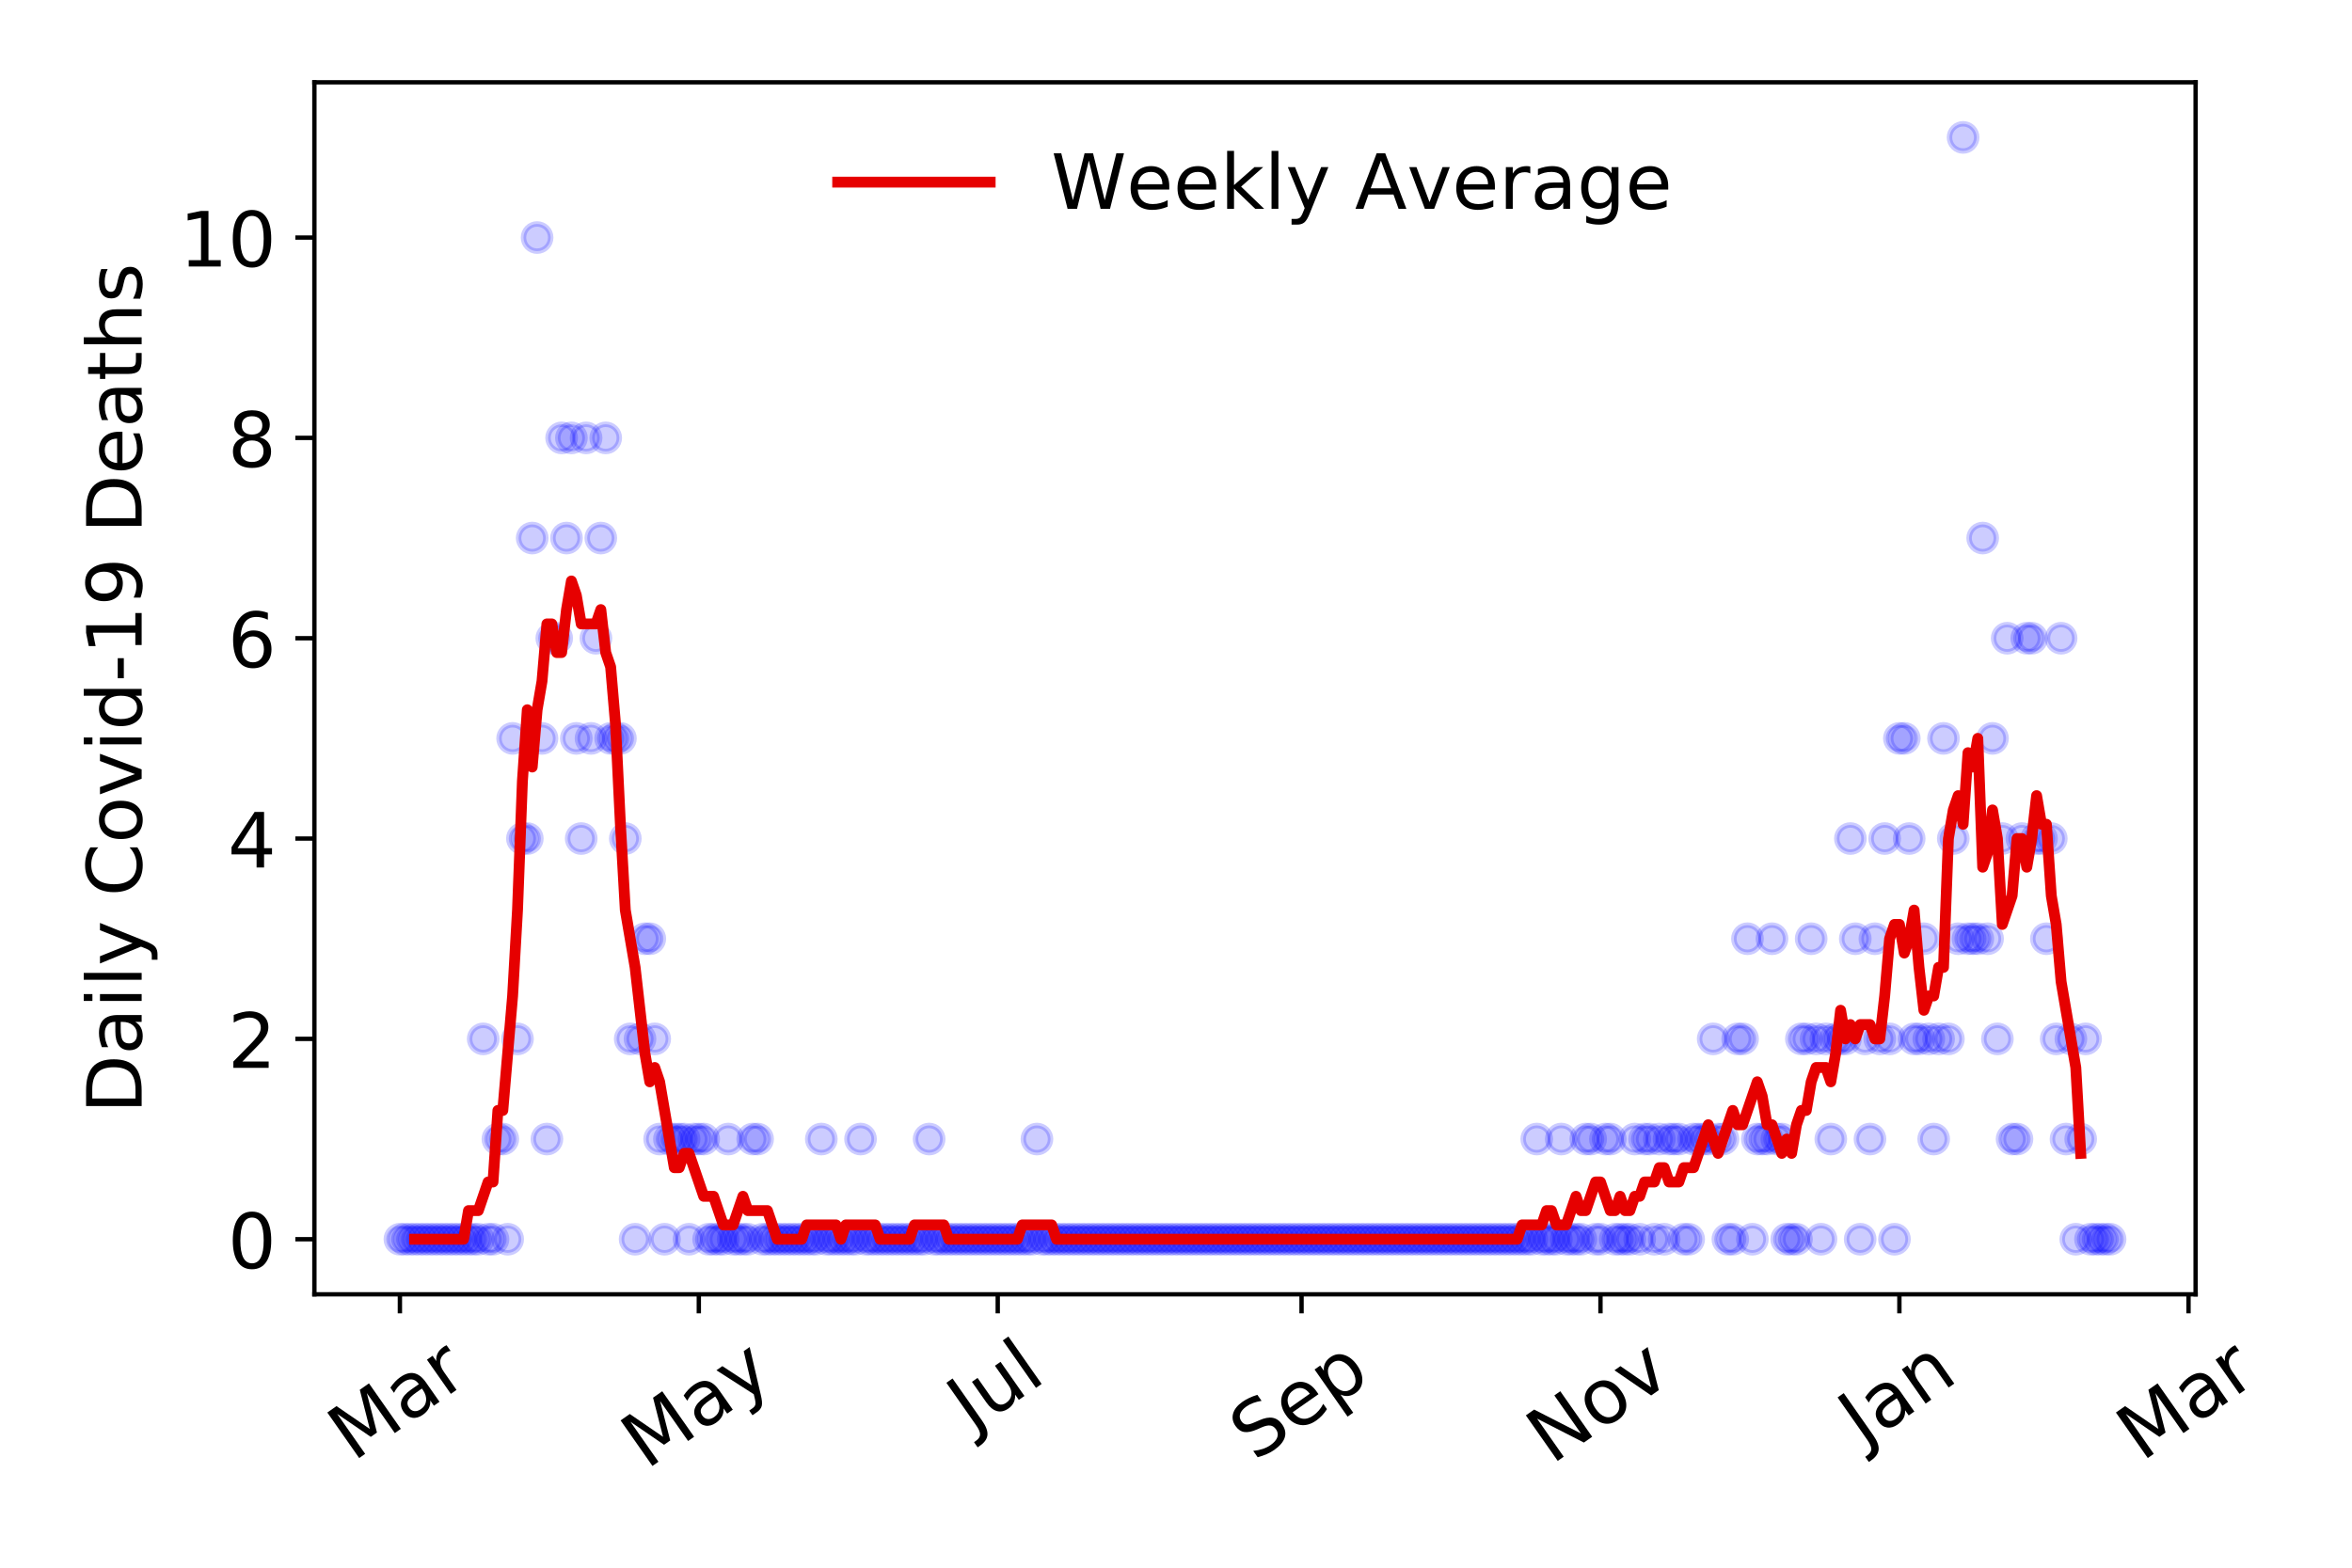 <?xml version="1.0" encoding="utf-8" standalone="no"?>
<!DOCTYPE svg PUBLIC "-//W3C//DTD SVG 1.1//EN"
  "http://www.w3.org/Graphics/SVG/1.1/DTD/svg11.dtd">
<!-- Created with matplotlib (https://matplotlib.org/) -->
<svg height="288pt" version="1.1" viewBox="0 0 432 288" width="432pt" xmlns="http://www.w3.org/2000/svg" xmlns:xlink="http://www.w3.org/1999/xlink">
 <defs>
  <style type="text/css">
*{stroke-linecap:butt;stroke-linejoin:round;}
  </style>
 </defs>
 <g id="figure_1">
  <g id="patch_1">
   <path d="M 0 288 
L 432 288 
L 432 0 
L 0 0 
z
" style="fill:#ffffff;"/>
  </g>
  <g id="axes_1">
   <g id="patch_2">
    <path d="M 57.745 237.778 
L 403.276 237.778 
L 403.276 15.12 
L 57.745 15.12 
z
" style="fill:#ffffff;"/>
   </g>
   <g id="matplotlib.axis_1">
    <g id="xtick_1">
     <g id="line2d_1">
      <defs>
       <path d="M 0 0 
L 0 3.5 
" id="m18b522131d" style="stroke:#000000;stroke-width:0.8;"/>
      </defs>
      <g>
       <use style="stroke:#000000;stroke-width:0.8;" x="73.451" xlink:href="#m18b522131d" y="237.778"/>
      </g>
     </g>
     <g id="text_1">
      <!-- Mar -->
      <defs>
       <path d="M 9.812 72.906 
L 24.516 72.906 
L 43.109 23.297 
L 61.812 72.906 
L 76.516 72.906 
L 76.516 0 
L 66.891 0 
L 66.891 64.016 
L 48.094 14.016 
L 38.188 14.016 
L 19.391 64.016 
L 19.391 0 
L 9.812 0 
z
" id="DejaVuSans-77"/>
       <path d="M 34.281 27.484 
Q 23.391 27.484 19.188 25 
Q 14.984 22.516 14.984 16.5 
Q 14.984 11.719 18.141 8.906 
Q 21.297 6.109 26.703 6.109 
Q 34.188 6.109 38.703 11.406 
Q 43.219 16.703 43.219 25.484 
L 43.219 27.484 
z
M 52.203 31.203 
L 52.203 0 
L 43.219 0 
L 43.219 8.297 
Q 40.141 3.328 35.547 0.953 
Q 30.953 -1.422 24.312 -1.422 
Q 15.922 -1.422 10.953 3.297 
Q 6 8.016 6 15.922 
Q 6 25.141 12.172 29.828 
Q 18.359 34.516 30.609 34.516 
L 43.219 34.516 
L 43.219 35.406 
Q 43.219 41.609 39.141 45 
Q 35.062 48.391 27.688 48.391 
Q 23 48.391 18.547 47.266 
Q 14.109 46.141 10.016 43.891 
L 10.016 52.203 
Q 14.938 54.109 19.578 55.047 
Q 24.219 56 28.609 56 
Q 40.484 56 46.344 49.844 
Q 52.203 43.703 52.203 31.203 
z
" id="DejaVuSans-97"/>
       <path d="M 41.109 46.297 
Q 39.594 47.172 37.812 47.578 
Q 36.031 48 33.891 48 
Q 26.266 48 22.188 43.047 
Q 18.109 38.094 18.109 28.812 
L 18.109 0 
L 9.078 0 
L 9.078 54.688 
L 18.109 54.688 
L 18.109 46.188 
Q 20.953 51.172 25.484 53.578 
Q 30.031 56 36.531 56 
Q 37.453 56 38.578 55.875 
Q 39.703 55.766 41.062 55.516 
z
" id="DejaVuSans-114"/>
      </defs>
      <g transform="translate(64.848 268.643)rotate(-35)scale(0.14 -0.14)">
       <use xlink:href="#DejaVuSans-77"/>
       <use x="86.279" xlink:href="#DejaVuSans-97"/>
       <use x="147.559" xlink:href="#DejaVuSans-114"/>
      </g>
     </g>
    </g>
    <g id="xtick_2">
     <g id="line2d_2">
      <g>
       <use style="stroke:#000000;stroke-width:0.8;" x="128.354" xlink:href="#m18b522131d" y="237.778"/>
      </g>
     </g>
     <g id="text_2">
      <!-- May -->
      <defs>
       <path d="M 32.172 -5.078 
Q 28.375 -14.844 24.75 -17.812 
Q 21.141 -20.797 15.094 -20.797 
L 7.906 -20.797 
L 7.906 -13.281 
L 13.188 -13.281 
Q 16.891 -13.281 18.938 -11.516 
Q 21 -9.766 23.484 -3.219 
L 25.094 0.875 
L 2.984 54.688 
L 12.5 54.688 
L 29.594 11.922 
L 46.688 54.688 
L 56.203 54.688 
z
" id="DejaVuSans-121"/>
      </defs>
      <g transform="translate(118.715 270.094)rotate(-35)scale(0.14 -0.14)">
       <use xlink:href="#DejaVuSans-77"/>
       <use x="86.279" xlink:href="#DejaVuSans-97"/>
       <use x="147.559" xlink:href="#DejaVuSans-121"/>
      </g>
     </g>
    </g>
    <g id="xtick_3">
     <g id="line2d_3">
      <g>
       <use style="stroke:#000000;stroke-width:0.8;" x="183.258" xlink:href="#m18b522131d" y="237.778"/>
      </g>
     </g>
     <g id="text_3">
      <!-- Jul -->
      <defs>
       <path d="M 9.812 72.906 
L 19.672 72.906 
L 19.672 5.078 
Q 19.672 -8.109 14.672 -14.062 
Q 9.672 -20.016 -1.422 -20.016 
L -5.172 -20.016 
L -5.172 -11.719 
L -2.094 -11.719 
Q 4.438 -11.719 7.125 -8.047 
Q 9.812 -4.391 9.812 5.078 
z
" id="DejaVuSans-74"/>
       <path d="M 8.5 21.578 
L 8.5 54.688 
L 17.484 54.688 
L 17.484 21.922 
Q 17.484 14.156 20.5 10.266 
Q 23.531 6.391 29.594 6.391 
Q 36.859 6.391 41.078 11.031 
Q 45.312 15.672 45.312 23.688 
L 45.312 54.688 
L 54.297 54.688 
L 54.297 0 
L 45.312 0 
L 45.312 8.406 
Q 42.047 3.422 37.719 1 
Q 33.406 -1.422 27.688 -1.422 
Q 18.266 -1.422 13.375 4.438 
Q 8.5 10.297 8.5 21.578 
z
M 31.109 56 
z
" id="DejaVuSans-117"/>
       <path d="M 9.422 75.984 
L 18.406 75.984 
L 18.406 0 
L 9.422 0 
z
" id="DejaVuSans-108"/>
      </defs>
      <g transform="translate(178.555 263.181)rotate(-35)scale(0.14 -0.14)">
       <use xlink:href="#DejaVuSans-74"/>
       <use x="29.492" xlink:href="#DejaVuSans-117"/>
       <use x="92.871" xlink:href="#DejaVuSans-108"/>
      </g>
     </g>
    </g>
    <g id="xtick_4">
     <g id="line2d_4">
      <g>
       <use style="stroke:#000000;stroke-width:0.8;" x="239.061" xlink:href="#m18b522131d" y="237.778"/>
      </g>
     </g>
     <g id="text_4">
      <!-- Sep -->
      <defs>
       <path d="M 53.516 70.516 
L 53.516 60.891 
Q 47.906 63.578 42.922 64.891 
Q 37.938 66.219 33.297 66.219 
Q 25.25 66.219 20.875 63.094 
Q 16.5 59.969 16.5 54.203 
Q 16.5 49.359 19.406 46.891 
Q 22.312 44.438 30.422 42.922 
L 36.375 41.703 
Q 47.406 39.594 52.656 34.297 
Q 57.906 29 57.906 20.125 
Q 57.906 9.516 50.797 4.047 
Q 43.703 -1.422 29.984 -1.422 
Q 24.812 -1.422 18.969 -0.25 
Q 13.141 0.922 6.891 3.219 
L 6.891 13.375 
Q 12.891 10.016 18.656 8.297 
Q 24.422 6.594 29.984 6.594 
Q 38.422 6.594 43.016 9.906 
Q 47.609 13.234 47.609 19.391 
Q 47.609 24.75 44.312 27.781 
Q 41.016 30.812 33.5 32.328 
L 27.484 33.5 
Q 16.453 35.688 11.516 40.375 
Q 6.594 45.062 6.594 53.422 
Q 6.594 63.094 13.406 68.656 
Q 20.219 74.219 32.172 74.219 
Q 37.312 74.219 42.625 73.281 
Q 47.953 72.359 53.516 70.516 
z
" id="DejaVuSans-83"/>
       <path d="M 56.203 29.594 
L 56.203 25.203 
L 14.891 25.203 
Q 15.484 15.922 20.484 11.062 
Q 25.484 6.203 34.422 6.203 
Q 39.594 6.203 44.453 7.469 
Q 49.312 8.734 54.109 11.281 
L 54.109 2.781 
Q 49.266 0.734 44.188 -0.344 
Q 39.109 -1.422 33.891 -1.422 
Q 20.797 -1.422 13.156 6.188 
Q 5.516 13.812 5.516 26.812 
Q 5.516 40.234 12.766 48.109 
Q 20.016 56 32.328 56 
Q 43.359 56 49.781 48.891 
Q 56.203 41.797 56.203 29.594 
z
M 47.219 32.234 
Q 47.125 39.594 43.094 43.984 
Q 39.062 48.391 32.422 48.391 
Q 24.906 48.391 20.391 44.141 
Q 15.875 39.891 15.188 32.172 
z
" id="DejaVuSans-101"/>
       <path d="M 18.109 8.203 
L 18.109 -20.797 
L 9.078 -20.797 
L 9.078 54.688 
L 18.109 54.688 
L 18.109 46.391 
Q 20.953 51.266 25.266 53.625 
Q 29.594 56 35.594 56 
Q 45.562 56 51.781 48.094 
Q 58.016 40.188 58.016 27.297 
Q 58.016 14.406 51.781 6.484 
Q 45.562 -1.422 35.594 -1.422 
Q 29.594 -1.422 25.266 0.953 
Q 20.953 3.328 18.109 8.203 
z
M 48.688 27.297 
Q 48.688 37.203 44.609 42.844 
Q 40.531 48.484 33.406 48.484 
Q 26.266 48.484 22.188 42.844 
Q 18.109 37.203 18.109 27.297 
Q 18.109 17.391 22.188 11.75 
Q 26.266 6.109 33.406 6.109 
Q 40.531 6.109 44.609 11.75 
Q 48.688 17.391 48.688 27.297 
z
" id="DejaVuSans-112"/>
      </defs>
      <g transform="translate(230.468 268.629)rotate(-35)scale(0.14 -0.14)">
       <use xlink:href="#DejaVuSans-83"/>
       <use x="63.477" xlink:href="#DejaVuSans-101"/>
       <use x="125" xlink:href="#DejaVuSans-112"/>
      </g>
     </g>
    </g>
    <g id="xtick_5">
     <g id="line2d_5">
      <g>
       <use style="stroke:#000000;stroke-width:0.8;" x="293.964" xlink:href="#m18b522131d" y="237.778"/>
      </g>
     </g>
     <g id="text_5">
      <!-- Nov -->
      <defs>
       <path d="M 9.812 72.906 
L 23.094 72.906 
L 55.422 11.922 
L 55.422 72.906 
L 64.984 72.906 
L 64.984 0 
L 51.703 0 
L 19.391 60.984 
L 19.391 0 
L 9.812 0 
z
" id="DejaVuSans-78"/>
       <path d="M 30.609 48.391 
Q 23.391 48.391 19.188 42.75 
Q 14.984 37.109 14.984 27.297 
Q 14.984 17.484 19.156 11.844 
Q 23.344 6.203 30.609 6.203 
Q 37.797 6.203 41.984 11.859 
Q 46.188 17.531 46.188 27.297 
Q 46.188 37.016 41.984 42.703 
Q 37.797 48.391 30.609 48.391 
z
M 30.609 56 
Q 42.328 56 49.016 48.375 
Q 55.719 40.766 55.719 27.297 
Q 55.719 13.875 49.016 6.219 
Q 42.328 -1.422 30.609 -1.422 
Q 18.844 -1.422 12.172 6.219 
Q 5.516 13.875 5.516 27.297 
Q 5.516 40.766 12.172 48.375 
Q 18.844 56 30.609 56 
z
" id="DejaVuSans-111"/>
       <path d="M 2.984 54.688 
L 12.5 54.688 
L 29.594 8.797 
L 46.688 54.688 
L 56.203 54.688 
L 35.688 0 
L 23.484 0 
z
" id="DejaVuSans-118"/>
      </defs>
      <g transform="translate(284.988 269.166)rotate(-35)scale(0.14 -0.14)">
       <use xlink:href="#DejaVuSans-78"/>
       <use x="74.805" xlink:href="#DejaVuSans-111"/>
       <use x="135.986" xlink:href="#DejaVuSans-118"/>
      </g>
     </g>
    </g>
    <g id="xtick_6">
     <g id="line2d_6">
      <g>
       <use style="stroke:#000000;stroke-width:0.8;" x="348.867" xlink:href="#m18b522131d" y="237.778"/>
      </g>
     </g>
     <g id="text_6">
      <!-- Jan -->
      <defs>
       <path d="M 54.891 33.016 
L 54.891 0 
L 45.906 0 
L 45.906 32.719 
Q 45.906 40.484 42.875 44.328 
Q 39.844 48.188 33.797 48.188 
Q 26.516 48.188 22.312 43.547 
Q 18.109 38.922 18.109 30.906 
L 18.109 0 
L 9.078 0 
L 9.078 54.688 
L 18.109 54.688 
L 18.109 46.188 
Q 21.344 51.125 25.703 53.562 
Q 30.078 56 35.797 56 
Q 45.219 56 50.047 50.172 
Q 54.891 44.344 54.891 33.016 
z
" id="DejaVuSans-110"/>
      </defs>
      <g transform="translate(342.244 265.871)rotate(-35)scale(0.14 -0.14)">
       <use xlink:href="#DejaVuSans-74"/>
       <use x="29.492" xlink:href="#DejaVuSans-97"/>
       <use x="90.771" xlink:href="#DejaVuSans-110"/>
      </g>
     </g>
    </g>
    <g id="xtick_7">
     <g id="line2d_7">
      <g>
       <use style="stroke:#000000;stroke-width:0.8;" x="401.971" xlink:href="#m18b522131d" y="237.778"/>
      </g>
     </g>
     <g id="text_7">
      <!-- Mar -->
      <g transform="translate(393.368 268.643)rotate(-35)scale(0.14 -0.14)">
       <use xlink:href="#DejaVuSans-77"/>
       <use x="86.279" xlink:href="#DejaVuSans-97"/>
       <use x="147.559" xlink:href="#DejaVuSans-114"/>
      </g>
     </g>
    </g>
   </g>
   <g id="matplotlib.axis_2">
    <g id="ytick_1">
     <g id="line2d_8">
      <defs>
       <path d="M 0 0 
L -3.5 0 
" id="m37076a6423" style="stroke:#000000;stroke-width:0.8;"/>
      </defs>
      <g>
       <use style="stroke:#000000;stroke-width:0.8;" x="57.745" xlink:href="#m37076a6423" y="227.657"/>
      </g>
     </g>
     <g id="text_8">
      <!-- 0 -->
      <defs>
       <path d="M 31.781 66.406 
Q 24.172 66.406 20.328 58.906 
Q 16.5 51.422 16.5 36.375 
Q 16.5 21.391 20.328 13.891 
Q 24.172 6.391 31.781 6.391 
Q 39.453 6.391 43.281 13.891 
Q 47.125 21.391 47.125 36.375 
Q 47.125 51.422 43.281 58.906 
Q 39.453 66.406 31.781 66.406 
z
M 31.781 74.219 
Q 44.047 74.219 50.516 64.516 
Q 56.984 54.828 56.984 36.375 
Q 56.984 17.969 50.516 8.266 
Q 44.047 -1.422 31.781 -1.422 
Q 19.531 -1.422 13.062 8.266 
Q 6.594 17.969 6.594 36.375 
Q 6.594 54.828 13.062 64.516 
Q 19.531 74.219 31.781 74.219 
z
" id="DejaVuSans-48"/>
      </defs>
      <g transform="translate(41.837 232.976)scale(0.14 -0.14)">
       <use xlink:href="#DejaVuSans-48"/>
      </g>
     </g>
    </g>
    <g id="ytick_2">
     <g id="line2d_9">
      <g>
       <use style="stroke:#000000;stroke-width:0.8;" x="57.745" xlink:href="#m37076a6423" y="190.854"/>
      </g>
     </g>
     <g id="text_9">
      <!-- 2 -->
      <defs>
       <path d="M 19.188 8.297 
L 53.609 8.297 
L 53.609 0 
L 7.328 0 
L 7.328 8.297 
Q 12.938 14.109 22.625 23.891 
Q 32.328 33.688 34.812 36.531 
Q 39.547 41.844 41.422 45.531 
Q 43.312 49.219 43.312 52.781 
Q 43.312 58.594 39.234 62.25 
Q 35.156 65.922 28.609 65.922 
Q 23.969 65.922 18.812 64.312 
Q 13.672 62.703 7.812 59.422 
L 7.812 69.391 
Q 13.766 71.781 18.938 73 
Q 24.125 74.219 28.422 74.219 
Q 39.75 74.219 46.484 68.547 
Q 53.219 62.891 53.219 53.422 
Q 53.219 48.922 51.531 44.891 
Q 49.859 40.875 45.406 35.406 
Q 44.188 33.984 37.641 27.219 
Q 31.109 20.453 19.188 8.297 
z
" id="DejaVuSans-50"/>
      </defs>
      <g transform="translate(41.837 196.173)scale(0.14 -0.14)">
       <use xlink:href="#DejaVuSans-50"/>
      </g>
     </g>
    </g>
    <g id="ytick_3">
     <g id="line2d_10">
      <g>
       <use style="stroke:#000000;stroke-width:0.8;" x="57.745" xlink:href="#m37076a6423" y="154.051"/>
      </g>
     </g>
     <g id="text_10">
      <!-- 4 -->
      <defs>
       <path d="M 37.797 64.312 
L 12.891 25.391 
L 37.797 25.391 
z
M 35.203 72.906 
L 47.609 72.906 
L 47.609 25.391 
L 58.016 25.391 
L 58.016 17.188 
L 47.609 17.188 
L 47.609 0 
L 37.797 0 
L 37.797 17.188 
L 4.891 17.188 
L 4.891 26.703 
z
" id="DejaVuSans-52"/>
      </defs>
      <g transform="translate(41.837 159.37)scale(0.14 -0.14)">
       <use xlink:href="#DejaVuSans-52"/>
      </g>
     </g>
    </g>
    <g id="ytick_4">
     <g id="line2d_11">
      <g>
       <use style="stroke:#000000;stroke-width:0.8;" x="57.745" xlink:href="#m37076a6423" y="117.248"/>
      </g>
     </g>
     <g id="text_11">
      <!-- 6 -->
      <defs>
       <path d="M 33.016 40.375 
Q 26.375 40.375 22.484 35.828 
Q 18.609 31.297 18.609 23.391 
Q 18.609 15.531 22.484 10.953 
Q 26.375 6.391 33.016 6.391 
Q 39.656 6.391 43.531 10.953 
Q 47.406 15.531 47.406 23.391 
Q 47.406 31.297 43.531 35.828 
Q 39.656 40.375 33.016 40.375 
z
M 52.594 71.297 
L 52.594 62.312 
Q 48.875 64.062 45.094 64.984 
Q 41.312 65.922 37.594 65.922 
Q 27.828 65.922 22.672 59.328 
Q 17.531 52.734 16.797 39.406 
Q 19.672 43.656 24.016 45.922 
Q 28.375 48.188 33.594 48.188 
Q 44.578 48.188 50.953 41.516 
Q 57.328 34.859 57.328 23.391 
Q 57.328 12.156 50.688 5.359 
Q 44.047 -1.422 33.016 -1.422 
Q 20.359 -1.422 13.672 8.266 
Q 6.984 17.969 6.984 36.375 
Q 6.984 53.656 15.188 63.938 
Q 23.391 74.219 37.203 74.219 
Q 40.922 74.219 44.703 73.484 
Q 48.484 72.75 52.594 71.297 
z
" id="DejaVuSans-54"/>
      </defs>
      <g transform="translate(41.837 122.567)scale(0.14 -0.14)">
       <use xlink:href="#DejaVuSans-54"/>
      </g>
     </g>
    </g>
    <g id="ytick_5">
     <g id="line2d_12">
      <g>
       <use style="stroke:#000000;stroke-width:0.8;" x="57.745" xlink:href="#m37076a6423" y="80.445"/>
      </g>
     </g>
     <g id="text_12">
      <!-- 8 -->
      <defs>
       <path d="M 31.781 34.625 
Q 24.75 34.625 20.719 30.859 
Q 16.703 27.094 16.703 20.516 
Q 16.703 13.922 20.719 10.156 
Q 24.75 6.391 31.781 6.391 
Q 38.812 6.391 42.859 10.172 
Q 46.922 13.969 46.922 20.516 
Q 46.922 27.094 42.891 30.859 
Q 38.875 34.625 31.781 34.625 
z
M 21.922 38.812 
Q 15.578 40.375 12.031 44.719 
Q 8.5 49.078 8.5 55.328 
Q 8.5 64.062 14.719 69.141 
Q 20.953 74.219 31.781 74.219 
Q 42.672 74.219 48.875 69.141 
Q 55.078 64.062 55.078 55.328 
Q 55.078 49.078 51.531 44.719 
Q 48 40.375 41.703 38.812 
Q 48.828 37.156 52.797 32.312 
Q 56.781 27.484 56.781 20.516 
Q 56.781 9.906 50.312 4.234 
Q 43.844 -1.422 31.781 -1.422 
Q 19.734 -1.422 13.25 4.234 
Q 6.781 9.906 6.781 20.516 
Q 6.781 27.484 10.781 32.312 
Q 14.797 37.156 21.922 38.812 
z
M 18.312 54.391 
Q 18.312 48.734 21.844 45.562 
Q 25.391 42.391 31.781 42.391 
Q 38.141 42.391 41.719 45.562 
Q 45.312 48.734 45.312 54.391 
Q 45.312 60.062 41.719 63.234 
Q 38.141 66.406 31.781 66.406 
Q 25.391 66.406 21.844 63.234 
Q 18.312 60.062 18.312 54.391 
z
" id="DejaVuSans-56"/>
      </defs>
      <g transform="translate(41.837 85.764)scale(0.14 -0.14)">
       <use xlink:href="#DejaVuSans-56"/>
      </g>
     </g>
    </g>
    <g id="ytick_6">
     <g id="line2d_13">
      <g>
       <use style="stroke:#000000;stroke-width:0.8;" x="57.745" xlink:href="#m37076a6423" y="43.642"/>
      </g>
     </g>
     <g id="text_13">
      <!-- 10 -->
      <defs>
       <path d="M 12.406 8.297 
L 28.516 8.297 
L 28.516 63.922 
L 10.984 60.406 
L 10.984 69.391 
L 28.422 72.906 
L 38.281 72.906 
L 38.281 8.297 
L 54.391 8.297 
L 54.391 0 
L 12.406 0 
z
" id="DejaVuSans-49"/>
      </defs>
      <g transform="translate(32.93 48.961)scale(0.14 -0.14)">
       <use xlink:href="#DejaVuSans-49"/>
       <use x="63.623" xlink:href="#DejaVuSans-48"/>
      </g>
     </g>
    </g>
    <g id="text_14">
     <!-- Daily Covid-19 Deaths -->
     <defs>
      <path d="M 19.672 64.797 
L 19.672 8.109 
L 31.594 8.109 
Q 46.688 8.109 53.688 14.938 
Q 60.688 21.781 60.688 36.531 
Q 60.688 51.172 53.688 57.984 
Q 46.688 64.797 31.594 64.797 
z
M 9.812 72.906 
L 30.078 72.906 
Q 51.266 72.906 61.172 64.094 
Q 71.094 55.281 71.094 36.531 
Q 71.094 17.672 61.125 8.828 
Q 51.172 0 30.078 0 
L 9.812 0 
z
" id="DejaVuSans-68"/>
      <path d="M 9.422 54.688 
L 18.406 54.688 
L 18.406 0 
L 9.422 0 
z
M 9.422 75.984 
L 18.406 75.984 
L 18.406 64.594 
L 9.422 64.594 
z
" id="DejaVuSans-105"/>
      <path id="DejaVuSans-32"/>
      <path d="M 64.406 67.281 
L 64.406 56.891 
Q 59.422 61.531 53.781 63.812 
Q 48.141 66.109 41.797 66.109 
Q 29.297 66.109 22.656 58.469 
Q 16.016 50.828 16.016 36.375 
Q 16.016 21.969 22.656 14.328 
Q 29.297 6.688 41.797 6.688 
Q 48.141 6.688 53.781 8.984 
Q 59.422 11.281 64.406 15.922 
L 64.406 5.609 
Q 59.234 2.094 53.438 0.328 
Q 47.656 -1.422 41.219 -1.422 
Q 24.656 -1.422 15.125 8.703 
Q 5.609 18.844 5.609 36.375 
Q 5.609 53.953 15.125 64.078 
Q 24.656 74.219 41.219 74.219 
Q 47.75 74.219 53.531 72.484 
Q 59.328 70.75 64.406 67.281 
z
" id="DejaVuSans-67"/>
      <path d="M 45.406 46.391 
L 45.406 75.984 
L 54.391 75.984 
L 54.391 0 
L 45.406 0 
L 45.406 8.203 
Q 42.578 3.328 38.25 0.953 
Q 33.938 -1.422 27.875 -1.422 
Q 17.969 -1.422 11.734 6.484 
Q 5.516 14.406 5.516 27.297 
Q 5.516 40.188 11.734 48.094 
Q 17.969 56 27.875 56 
Q 33.938 56 38.25 53.625 
Q 42.578 51.266 45.406 46.391 
z
M 14.797 27.297 
Q 14.797 17.391 18.875 11.75 
Q 22.953 6.109 30.078 6.109 
Q 37.203 6.109 41.297 11.75 
Q 45.406 17.391 45.406 27.297 
Q 45.406 37.203 41.297 42.844 
Q 37.203 48.484 30.078 48.484 
Q 22.953 48.484 18.875 42.844 
Q 14.797 37.203 14.797 27.297 
z
" id="DejaVuSans-100"/>
      <path d="M 4.891 31.391 
L 31.203 31.391 
L 31.203 23.391 
L 4.891 23.391 
z
" id="DejaVuSans-45"/>
      <path d="M 10.984 1.516 
L 10.984 10.5 
Q 14.703 8.734 18.5 7.812 
Q 22.312 6.891 25.984 6.891 
Q 35.75 6.891 40.891 13.453 
Q 46.047 20.016 46.781 33.406 
Q 43.953 29.203 39.594 26.953 
Q 35.25 24.703 29.984 24.703 
Q 19.047 24.703 12.672 31.312 
Q 6.297 37.938 6.297 49.422 
Q 6.297 60.641 12.938 67.422 
Q 19.578 74.219 30.609 74.219 
Q 43.266 74.219 49.922 64.516 
Q 56.594 54.828 56.594 36.375 
Q 56.594 19.141 48.406 8.859 
Q 40.234 -1.422 26.422 -1.422 
Q 22.703 -1.422 18.891 -0.688 
Q 15.094 0.047 10.984 1.516 
z
M 30.609 32.422 
Q 37.25 32.422 41.125 36.953 
Q 45.016 41.5 45.016 49.422 
Q 45.016 57.281 41.125 61.844 
Q 37.25 66.406 30.609 66.406 
Q 23.969 66.406 20.094 61.844 
Q 16.219 57.281 16.219 49.422 
Q 16.219 41.5 20.094 36.953 
Q 23.969 32.422 30.609 32.422 
z
" id="DejaVuSans-57"/>
      <path d="M 18.312 70.219 
L 18.312 54.688 
L 36.812 54.688 
L 36.812 47.703 
L 18.312 47.703 
L 18.312 18.016 
Q 18.312 11.328 20.141 9.422 
Q 21.969 7.516 27.594 7.516 
L 36.812 7.516 
L 36.812 0 
L 27.594 0 
Q 17.188 0 13.234 3.875 
Q 9.281 7.766 9.281 18.016 
L 9.281 47.703 
L 2.688 47.703 
L 2.688 54.688 
L 9.281 54.688 
L 9.281 70.219 
z
" id="DejaVuSans-116"/>
      <path d="M 54.891 33.016 
L 54.891 0 
L 45.906 0 
L 45.906 32.719 
Q 45.906 40.484 42.875 44.328 
Q 39.844 48.188 33.797 48.188 
Q 26.516 48.188 22.312 43.547 
Q 18.109 38.922 18.109 30.906 
L 18.109 0 
L 9.078 0 
L 9.078 75.984 
L 18.109 75.984 
L 18.109 46.188 
Q 21.344 51.125 25.703 53.562 
Q 30.078 56 35.797 56 
Q 45.219 56 50.047 50.172 
Q 54.891 44.344 54.891 33.016 
z
" id="DejaVuSans-104"/>
      <path d="M 44.281 53.078 
L 44.281 44.578 
Q 40.484 46.531 36.375 47.5 
Q 32.281 48.484 27.875 48.484 
Q 21.188 48.484 17.844 46.438 
Q 14.5 44.391 14.5 40.281 
Q 14.5 37.156 16.891 35.375 
Q 19.281 33.594 26.516 31.984 
L 29.594 31.297 
Q 39.156 29.25 43.188 25.516 
Q 47.219 21.781 47.219 15.094 
Q 47.219 7.469 41.188 3.016 
Q 35.156 -1.422 24.609 -1.422 
Q 20.219 -1.422 15.453 -0.562 
Q 10.688 0.297 5.422 2 
L 5.422 11.281 
Q 10.406 8.688 15.234 7.391 
Q 20.062 6.109 24.812 6.109 
Q 31.156 6.109 34.562 8.281 
Q 37.984 10.453 37.984 14.406 
Q 37.984 18.062 35.516 20.016 
Q 33.062 21.969 24.703 23.781 
L 21.578 24.516 
Q 13.234 26.266 9.516 29.906 
Q 5.812 33.547 5.812 39.891 
Q 5.812 47.609 11.281 51.797 
Q 16.75 56 26.812 56 
Q 31.781 56 36.172 55.266 
Q 40.578 54.547 44.281 53.078 
z
" id="DejaVuSans-115"/>
     </defs>
     <g transform="translate(26.018 204.56)rotate(-90)scale(0.14 -0.14)">
      <use xlink:href="#DejaVuSans-68"/>
      <use x="77.002" xlink:href="#DejaVuSans-97"/>
      <use x="138.281" xlink:href="#DejaVuSans-105"/>
      <use x="166.064" xlink:href="#DejaVuSans-108"/>
      <use x="193.848" xlink:href="#DejaVuSans-121"/>
      <use x="253.027" xlink:href="#DejaVuSans-32"/>
      <use x="284.814" xlink:href="#DejaVuSans-67"/>
      <use x="354.639" xlink:href="#DejaVuSans-111"/>
      <use x="415.82" xlink:href="#DejaVuSans-118"/>
      <use x="475" xlink:href="#DejaVuSans-105"/>
      <use x="502.783" xlink:href="#DejaVuSans-100"/>
      <use x="566.26" xlink:href="#DejaVuSans-45"/>
      <use x="602.344" xlink:href="#DejaVuSans-49"/>
      <use x="665.967" xlink:href="#DejaVuSans-57"/>
      <use x="729.59" xlink:href="#DejaVuSans-32"/>
      <use x="761.377" xlink:href="#DejaVuSans-68"/>
      <use x="838.379" xlink:href="#DejaVuSans-101"/>
      <use x="899.902" xlink:href="#DejaVuSans-97"/>
      <use x="961.182" xlink:href="#DejaVuSans-116"/>
      <use x="1000.391" xlink:href="#DejaVuSans-104"/>
      <use x="1063.77" xlink:href="#DejaVuSans-115"/>
     </g>
    </g>
   </g>
   <g id="line2d_14">
    <defs>
     <path d="M 0 2.5 
C 0.663 2.5 1.299 2.237 1.768 1.768 
C 2.237 1.299 2.5 0.663 2.5 0 
C 2.5 -0.663 2.237 -1.299 1.768 -1.768 
C 1.299 -2.237 0.663 -2.5 0 -2.5 
C -0.663 -2.5 -1.299 -2.237 -1.768 -1.768 
C -2.237 -1.299 -2.5 -0.663 -2.5 0 
C -2.5 0.663 -2.237 1.299 -1.768 1.768 
C -1.299 2.237 -0.663 2.5 0 2.5 
z
" id="m3dc5f66ee3" style="stroke:#0000ff;stroke-opacity:0.2;"/>
    </defs>
    <g clip-path="url(#p7db5dda52f)">
     <use style="fill:#0000ff;fill-opacity:0.2;stroke:#0000ff;stroke-opacity:0.2;" x="73.451" xlink:href="#m3dc5f66ee3" y="227.657"/>
     <use style="fill:#0000ff;fill-opacity:0.2;stroke:#0000ff;stroke-opacity:0.2;" x="74.351" xlink:href="#m3dc5f66ee3" y="227.657"/>
     <use style="fill:#0000ff;fill-opacity:0.2;stroke:#0000ff;stroke-opacity:0.2;" x="75.251" xlink:href="#m3dc5f66ee3" y="227.657"/>
     <use style="fill:#0000ff;fill-opacity:0.2;stroke:#0000ff;stroke-opacity:0.2;" x="76.151" xlink:href="#m3dc5f66ee3" y="227.657"/>
     <use style="fill:#0000ff;fill-opacity:0.2;stroke:#0000ff;stroke-opacity:0.2;" x="77.051" xlink:href="#m3dc5f66ee3" y="227.657"/>
     <use style="fill:#0000ff;fill-opacity:0.2;stroke:#0000ff;stroke-opacity:0.2;" x="77.951" xlink:href="#m3dc5f66ee3" y="227.657"/>
     <use style="fill:#0000ff;fill-opacity:0.2;stroke:#0000ff;stroke-opacity:0.2;" x="78.851" xlink:href="#m3dc5f66ee3" y="227.657"/>
     <use style="fill:#0000ff;fill-opacity:0.2;stroke:#0000ff;stroke-opacity:0.2;" x="79.751" xlink:href="#m3dc5f66ee3" y="227.657"/>
     <use style="fill:#0000ff;fill-opacity:0.2;stroke:#0000ff;stroke-opacity:0.2;" x="80.651" xlink:href="#m3dc5f66ee3" y="227.657"/>
     <use style="fill:#0000ff;fill-opacity:0.2;stroke:#0000ff;stroke-opacity:0.2;" x="81.551" xlink:href="#m3dc5f66ee3" y="227.657"/>
     <use style="fill:#0000ff;fill-opacity:0.2;stroke:#0000ff;stroke-opacity:0.2;" x="82.451" xlink:href="#m3dc5f66ee3" y="227.657"/>
     <use style="fill:#0000ff;fill-opacity:0.2;stroke:#0000ff;stroke-opacity:0.2;" x="83.352" xlink:href="#m3dc5f66ee3" y="227.657"/>
     <use style="fill:#0000ff;fill-opacity:0.2;stroke:#0000ff;stroke-opacity:0.2;" x="84.252" xlink:href="#m3dc5f66ee3" y="227.657"/>
     <use style="fill:#0000ff;fill-opacity:0.2;stroke:#0000ff;stroke-opacity:0.2;" x="85.152" xlink:href="#m3dc5f66ee3" y="227.657"/>
     <use style="fill:#0000ff;fill-opacity:0.2;stroke:#0000ff;stroke-opacity:0.2;" x="86.052" xlink:href="#m3dc5f66ee3" y="227.657"/>
     <use style="fill:#0000ff;fill-opacity:0.2;stroke:#0000ff;stroke-opacity:0.2;" x="86.952" xlink:href="#m3dc5f66ee3" y="227.657"/>
     <use style="fill:#0000ff;fill-opacity:0.2;stroke:#0000ff;stroke-opacity:0.2;" x="87.852" xlink:href="#m3dc5f66ee3" y="227.657"/>
     <use style="fill:#0000ff;fill-opacity:0.2;stroke:#0000ff;stroke-opacity:0.2;" x="88.752" xlink:href="#m3dc5f66ee3" y="190.854"/>
     <use style="fill:#0000ff;fill-opacity:0.2;stroke:#0000ff;stroke-opacity:0.2;" x="89.652" xlink:href="#m3dc5f66ee3" y="227.657"/>
     <use style="fill:#0000ff;fill-opacity:0.2;stroke:#0000ff;stroke-opacity:0.2;" x="90.552" xlink:href="#m3dc5f66ee3" y="227.657"/>
     <use style="fill:#0000ff;fill-opacity:0.2;stroke:#0000ff;stroke-opacity:0.2;" x="91.452" xlink:href="#m3dc5f66ee3" y="209.256"/>
     <use style="fill:#0000ff;fill-opacity:0.2;stroke:#0000ff;stroke-opacity:0.2;" x="92.352" xlink:href="#m3dc5f66ee3" y="209.256"/>
     <use style="fill:#0000ff;fill-opacity:0.2;stroke:#0000ff;stroke-opacity:0.2;" x="93.252" xlink:href="#m3dc5f66ee3" y="227.657"/>
     <use style="fill:#0000ff;fill-opacity:0.2;stroke:#0000ff;stroke-opacity:0.2;" x="94.152" xlink:href="#m3dc5f66ee3" y="135.65"/>
     <use style="fill:#0000ff;fill-opacity:0.2;stroke:#0000ff;stroke-opacity:0.2;" x="95.052" xlink:href="#m3dc5f66ee3" y="190.854"/>
     <use style="fill:#0000ff;fill-opacity:0.2;stroke:#0000ff;stroke-opacity:0.2;" x="95.952" xlink:href="#m3dc5f66ee3" y="154.051"/>
     <use style="fill:#0000ff;fill-opacity:0.2;stroke:#0000ff;stroke-opacity:0.2;" x="96.852" xlink:href="#m3dc5f66ee3" y="154.051"/>
     <use style="fill:#0000ff;fill-opacity:0.2;stroke:#0000ff;stroke-opacity:0.2;" x="97.752" xlink:href="#m3dc5f66ee3" y="98.847"/>
     <use style="fill:#0000ff;fill-opacity:0.2;stroke:#0000ff;stroke-opacity:0.2;" x="98.652" xlink:href="#m3dc5f66ee3" y="43.642"/>
     <use style="fill:#0000ff;fill-opacity:0.2;stroke:#0000ff;stroke-opacity:0.2;" x="99.553" xlink:href="#m3dc5f66ee3" y="135.65"/>
     <use style="fill:#0000ff;fill-opacity:0.2;stroke:#0000ff;stroke-opacity:0.2;" x="100.453" xlink:href="#m3dc5f66ee3" y="209.256"/>
     <use style="fill:#0000ff;fill-opacity:0.2;stroke:#0000ff;stroke-opacity:0.2;" x="101.353" xlink:href="#m3dc5f66ee3" y="117.248"/>
     <use style="fill:#0000ff;fill-opacity:0.2;stroke:#0000ff;stroke-opacity:0.2;" x="102.253" xlink:href="#m3dc5f66ee3" y="117.248"/>
     <use style="fill:#0000ff;fill-opacity:0.2;stroke:#0000ff;stroke-opacity:0.2;" x="103.153" xlink:href="#m3dc5f66ee3" y="80.445"/>
     <use style="fill:#0000ff;fill-opacity:0.2;stroke:#0000ff;stroke-opacity:0.2;" x="104.053" xlink:href="#m3dc5f66ee3" y="98.847"/>
     <use style="fill:#0000ff;fill-opacity:0.2;stroke:#0000ff;stroke-opacity:0.2;" x="104.953" xlink:href="#m3dc5f66ee3" y="80.445"/>
     <use style="fill:#0000ff;fill-opacity:0.2;stroke:#0000ff;stroke-opacity:0.2;" x="105.853" xlink:href="#m3dc5f66ee3" y="135.65"/>
     <use style="fill:#0000ff;fill-opacity:0.2;stroke:#0000ff;stroke-opacity:0.2;" x="106.753" xlink:href="#m3dc5f66ee3" y="154.051"/>
     <use style="fill:#0000ff;fill-opacity:0.2;stroke:#0000ff;stroke-opacity:0.2;" x="107.653" xlink:href="#m3dc5f66ee3" y="80.445"/>
     <use style="fill:#0000ff;fill-opacity:0.2;stroke:#0000ff;stroke-opacity:0.2;" x="108.553" xlink:href="#m3dc5f66ee3" y="135.65"/>
     <use style="fill:#0000ff;fill-opacity:0.2;stroke:#0000ff;stroke-opacity:0.2;" x="109.453" xlink:href="#m3dc5f66ee3" y="117.248"/>
     <use style="fill:#0000ff;fill-opacity:0.2;stroke:#0000ff;stroke-opacity:0.2;" x="110.353" xlink:href="#m3dc5f66ee3" y="98.847"/>
     <use style="fill:#0000ff;fill-opacity:0.2;stroke:#0000ff;stroke-opacity:0.2;" x="111.253" xlink:href="#m3dc5f66ee3" y="80.445"/>
     <use style="fill:#0000ff;fill-opacity:0.2;stroke:#0000ff;stroke-opacity:0.2;" x="112.153" xlink:href="#m3dc5f66ee3" y="135.65"/>
     <use style="fill:#0000ff;fill-opacity:0.2;stroke:#0000ff;stroke-opacity:0.2;" x="113.053" xlink:href="#m3dc5f66ee3" y="135.65"/>
     <use style="fill:#0000ff;fill-opacity:0.2;stroke:#0000ff;stroke-opacity:0.2;" x="113.953" xlink:href="#m3dc5f66ee3" y="135.65"/>
     <use style="fill:#0000ff;fill-opacity:0.2;stroke:#0000ff;stroke-opacity:0.2;" x="114.853" xlink:href="#m3dc5f66ee3" y="154.051"/>
     <use style="fill:#0000ff;fill-opacity:0.2;stroke:#0000ff;stroke-opacity:0.2;" x="115.753" xlink:href="#m3dc5f66ee3" y="190.854"/>
     <use style="fill:#0000ff;fill-opacity:0.2;stroke:#0000ff;stroke-opacity:0.2;" x="116.654" xlink:href="#m3dc5f66ee3" y="227.657"/>
     <use style="fill:#0000ff;fill-opacity:0.2;stroke:#0000ff;stroke-opacity:0.2;" x="117.554" xlink:href="#m3dc5f66ee3" y="190.854"/>
     <use style="fill:#0000ff;fill-opacity:0.2;stroke:#0000ff;stroke-opacity:0.2;" x="118.454" xlink:href="#m3dc5f66ee3" y="172.453"/>
     <use style="fill:#0000ff;fill-opacity:0.2;stroke:#0000ff;stroke-opacity:0.2;" x="119.354" xlink:href="#m3dc5f66ee3" y="172.453"/>
     <use style="fill:#0000ff;fill-opacity:0.2;stroke:#0000ff;stroke-opacity:0.2;" x="120.254" xlink:href="#m3dc5f66ee3" y="190.854"/>
     <use style="fill:#0000ff;fill-opacity:0.2;stroke:#0000ff;stroke-opacity:0.2;" x="121.154" xlink:href="#m3dc5f66ee3" y="209.256"/>
     <use style="fill:#0000ff;fill-opacity:0.2;stroke:#0000ff;stroke-opacity:0.2;" x="122.054" xlink:href="#m3dc5f66ee3" y="227.657"/>
     <use style="fill:#0000ff;fill-opacity:0.2;stroke:#0000ff;stroke-opacity:0.2;" x="122.954" xlink:href="#m3dc5f66ee3" y="209.256"/>
     <use style="fill:#0000ff;fill-opacity:0.2;stroke:#0000ff;stroke-opacity:0.2;" x="123.854" xlink:href="#m3dc5f66ee3" y="209.256"/>
     <use style="fill:#0000ff;fill-opacity:0.2;stroke:#0000ff;stroke-opacity:0.2;" x="124.754" xlink:href="#m3dc5f66ee3" y="209.256"/>
     <use style="fill:#0000ff;fill-opacity:0.2;stroke:#0000ff;stroke-opacity:0.2;" x="125.654" xlink:href="#m3dc5f66ee3" y="209.256"/>
     <use style="fill:#0000ff;fill-opacity:0.2;stroke:#0000ff;stroke-opacity:0.2;" x="126.554" xlink:href="#m3dc5f66ee3" y="227.657"/>
     <use style="fill:#0000ff;fill-opacity:0.2;stroke:#0000ff;stroke-opacity:0.2;" x="127.454" xlink:href="#m3dc5f66ee3" y="209.256"/>
     <use style="fill:#0000ff;fill-opacity:0.2;stroke:#0000ff;stroke-opacity:0.2;" x="128.354" xlink:href="#m3dc5f66ee3" y="209.256"/>
     <use style="fill:#0000ff;fill-opacity:0.2;stroke:#0000ff;stroke-opacity:0.2;" x="129.254" xlink:href="#m3dc5f66ee3" y="209.256"/>
     <use style="fill:#0000ff;fill-opacity:0.2;stroke:#0000ff;stroke-opacity:0.2;" x="130.154" xlink:href="#m3dc5f66ee3" y="227.657"/>
     <use style="fill:#0000ff;fill-opacity:0.2;stroke:#0000ff;stroke-opacity:0.2;" x="131.054" xlink:href="#m3dc5f66ee3" y="227.657"/>
     <use style="fill:#0000ff;fill-opacity:0.2;stroke:#0000ff;stroke-opacity:0.2;" x="131.954" xlink:href="#m3dc5f66ee3" y="227.657"/>
     <use style="fill:#0000ff;fill-opacity:0.2;stroke:#0000ff;stroke-opacity:0.2;" x="132.855" xlink:href="#m3dc5f66ee3" y="227.657"/>
     <use style="fill:#0000ff;fill-opacity:0.2;stroke:#0000ff;stroke-opacity:0.2;" x="133.755" xlink:href="#m3dc5f66ee3" y="209.256"/>
     <use style="fill:#0000ff;fill-opacity:0.2;stroke:#0000ff;stroke-opacity:0.2;" x="134.655" xlink:href="#m3dc5f66ee3" y="227.657"/>
     <use style="fill:#0000ff;fill-opacity:0.2;stroke:#0000ff;stroke-opacity:0.2;" x="135.555" xlink:href="#m3dc5f66ee3" y="227.657"/>
     <use style="fill:#0000ff;fill-opacity:0.2;stroke:#0000ff;stroke-opacity:0.2;" x="136.455" xlink:href="#m3dc5f66ee3" y="227.657"/>
     <use style="fill:#0000ff;fill-opacity:0.2;stroke:#0000ff;stroke-opacity:0.2;" x="137.355" xlink:href="#m3dc5f66ee3" y="227.657"/>
     <use style="fill:#0000ff;fill-opacity:0.2;stroke:#0000ff;stroke-opacity:0.2;" x="138.255" xlink:href="#m3dc5f66ee3" y="209.256"/>
     <use style="fill:#0000ff;fill-opacity:0.2;stroke:#0000ff;stroke-opacity:0.2;" x="139.155" xlink:href="#m3dc5f66ee3" y="209.256"/>
     <use style="fill:#0000ff;fill-opacity:0.2;stroke:#0000ff;stroke-opacity:0.2;" x="140.055" xlink:href="#m3dc5f66ee3" y="227.657"/>
     <use style="fill:#0000ff;fill-opacity:0.2;stroke:#0000ff;stroke-opacity:0.2;" x="140.955" xlink:href="#m3dc5f66ee3" y="227.657"/>
     <use style="fill:#0000ff;fill-opacity:0.2;stroke:#0000ff;stroke-opacity:0.2;" x="141.855" xlink:href="#m3dc5f66ee3" y="227.657"/>
     <use style="fill:#0000ff;fill-opacity:0.2;stroke:#0000ff;stroke-opacity:0.2;" x="142.755" xlink:href="#m3dc5f66ee3" y="227.657"/>
     <use style="fill:#0000ff;fill-opacity:0.2;stroke:#0000ff;stroke-opacity:0.2;" x="143.655" xlink:href="#m3dc5f66ee3" y="227.657"/>
     <use style="fill:#0000ff;fill-opacity:0.2;stroke:#0000ff;stroke-opacity:0.2;" x="144.555" xlink:href="#m3dc5f66ee3" y="227.657"/>
     <use style="fill:#0000ff;fill-opacity:0.2;stroke:#0000ff;stroke-opacity:0.2;" x="145.455" xlink:href="#m3dc5f66ee3" y="227.657"/>
     <use style="fill:#0000ff;fill-opacity:0.2;stroke:#0000ff;stroke-opacity:0.2;" x="146.355" xlink:href="#m3dc5f66ee3" y="227.657"/>
     <use style="fill:#0000ff;fill-opacity:0.2;stroke:#0000ff;stroke-opacity:0.2;" x="147.255" xlink:href="#m3dc5f66ee3" y="227.657"/>
     <use style="fill:#0000ff;fill-opacity:0.2;stroke:#0000ff;stroke-opacity:0.2;" x="148.155" xlink:href="#m3dc5f66ee3" y="227.657"/>
     <use style="fill:#0000ff;fill-opacity:0.2;stroke:#0000ff;stroke-opacity:0.2;" x="149.055" xlink:href="#m3dc5f66ee3" y="227.657"/>
     <use style="fill:#0000ff;fill-opacity:0.2;stroke:#0000ff;stroke-opacity:0.2;" x="149.956" xlink:href="#m3dc5f66ee3" y="227.657"/>
     <use style="fill:#0000ff;fill-opacity:0.2;stroke:#0000ff;stroke-opacity:0.2;" x="150.856" xlink:href="#m3dc5f66ee3" y="209.256"/>
     <use style="fill:#0000ff;fill-opacity:0.2;stroke:#0000ff;stroke-opacity:0.2;" x="151.756" xlink:href="#m3dc5f66ee3" y="227.657"/>
     <use style="fill:#0000ff;fill-opacity:0.2;stroke:#0000ff;stroke-opacity:0.2;" x="152.656" xlink:href="#m3dc5f66ee3" y="227.657"/>
     <use style="fill:#0000ff;fill-opacity:0.2;stroke:#0000ff;stroke-opacity:0.2;" x="153.556" xlink:href="#m3dc5f66ee3" y="227.657"/>
     <use style="fill:#0000ff;fill-opacity:0.2;stroke:#0000ff;stroke-opacity:0.2;" x="154.456" xlink:href="#m3dc5f66ee3" y="227.657"/>
     <use style="fill:#0000ff;fill-opacity:0.2;stroke:#0000ff;stroke-opacity:0.2;" x="155.356" xlink:href="#m3dc5f66ee3" y="227.657"/>
     <use style="fill:#0000ff;fill-opacity:0.2;stroke:#0000ff;stroke-opacity:0.2;" x="156.256" xlink:href="#m3dc5f66ee3" y="227.657"/>
     <use style="fill:#0000ff;fill-opacity:0.2;stroke:#0000ff;stroke-opacity:0.2;" x="157.156" xlink:href="#m3dc5f66ee3" y="227.657"/>
     <use style="fill:#0000ff;fill-opacity:0.2;stroke:#0000ff;stroke-opacity:0.2;" x="158.056" xlink:href="#m3dc5f66ee3" y="209.256"/>
     <use style="fill:#0000ff;fill-opacity:0.2;stroke:#0000ff;stroke-opacity:0.2;" x="158.956" xlink:href="#m3dc5f66ee3" y="227.657"/>
     <use style="fill:#0000ff;fill-opacity:0.2;stroke:#0000ff;stroke-opacity:0.2;" x="159.856" xlink:href="#m3dc5f66ee3" y="227.657"/>
     <use style="fill:#0000ff;fill-opacity:0.2;stroke:#0000ff;stroke-opacity:0.2;" x="160.756" xlink:href="#m3dc5f66ee3" y="227.657"/>
     <use style="fill:#0000ff;fill-opacity:0.2;stroke:#0000ff;stroke-opacity:0.2;" x="161.656" xlink:href="#m3dc5f66ee3" y="227.657"/>
     <use style="fill:#0000ff;fill-opacity:0.2;stroke:#0000ff;stroke-opacity:0.2;" x="162.556" xlink:href="#m3dc5f66ee3" y="227.657"/>
     <use style="fill:#0000ff;fill-opacity:0.2;stroke:#0000ff;stroke-opacity:0.2;" x="163.456" xlink:href="#m3dc5f66ee3" y="227.657"/>
     <use style="fill:#0000ff;fill-opacity:0.2;stroke:#0000ff;stroke-opacity:0.2;" x="164.356" xlink:href="#m3dc5f66ee3" y="227.657"/>
     <use style="fill:#0000ff;fill-opacity:0.2;stroke:#0000ff;stroke-opacity:0.2;" x="165.256" xlink:href="#m3dc5f66ee3" y="227.657"/>
     <use style="fill:#0000ff;fill-opacity:0.2;stroke:#0000ff;stroke-opacity:0.2;" x="166.157" xlink:href="#m3dc5f66ee3" y="227.657"/>
     <use style="fill:#0000ff;fill-opacity:0.2;stroke:#0000ff;stroke-opacity:0.2;" x="167.057" xlink:href="#m3dc5f66ee3" y="227.657"/>
     <use style="fill:#0000ff;fill-opacity:0.2;stroke:#0000ff;stroke-opacity:0.2;" x="167.957" xlink:href="#m3dc5f66ee3" y="227.657"/>
     <use style="fill:#0000ff;fill-opacity:0.2;stroke:#0000ff;stroke-opacity:0.2;" x="168.857" xlink:href="#m3dc5f66ee3" y="227.657"/>
     <use style="fill:#0000ff;fill-opacity:0.2;stroke:#0000ff;stroke-opacity:0.2;" x="169.757" xlink:href="#m3dc5f66ee3" y="227.657"/>
     <use style="fill:#0000ff;fill-opacity:0.2;stroke:#0000ff;stroke-opacity:0.2;" x="170.657" xlink:href="#m3dc5f66ee3" y="209.256"/>
     <use style="fill:#0000ff;fill-opacity:0.2;stroke:#0000ff;stroke-opacity:0.2;" x="171.557" xlink:href="#m3dc5f66ee3" y="227.657"/>
     <use style="fill:#0000ff;fill-opacity:0.2;stroke:#0000ff;stroke-opacity:0.2;" x="172.457" xlink:href="#m3dc5f66ee3" y="227.657"/>
     <use style="fill:#0000ff;fill-opacity:0.2;stroke:#0000ff;stroke-opacity:0.2;" x="173.357" xlink:href="#m3dc5f66ee3" y="227.657"/>
     <use style="fill:#0000ff;fill-opacity:0.2;stroke:#0000ff;stroke-opacity:0.2;" x="174.257" xlink:href="#m3dc5f66ee3" y="227.657"/>
     <use style="fill:#0000ff;fill-opacity:0.2;stroke:#0000ff;stroke-opacity:0.2;" x="175.157" xlink:href="#m3dc5f66ee3" y="227.657"/>
     <use style="fill:#0000ff;fill-opacity:0.2;stroke:#0000ff;stroke-opacity:0.2;" x="176.057" xlink:href="#m3dc5f66ee3" y="227.657"/>
     <use style="fill:#0000ff;fill-opacity:0.2;stroke:#0000ff;stroke-opacity:0.2;" x="176.957" xlink:href="#m3dc5f66ee3" y="227.657"/>
     <use style="fill:#0000ff;fill-opacity:0.2;stroke:#0000ff;stroke-opacity:0.2;" x="177.857" xlink:href="#m3dc5f66ee3" y="227.657"/>
     <use style="fill:#0000ff;fill-opacity:0.2;stroke:#0000ff;stroke-opacity:0.2;" x="178.757" xlink:href="#m3dc5f66ee3" y="227.657"/>
     <use style="fill:#0000ff;fill-opacity:0.2;stroke:#0000ff;stroke-opacity:0.2;" x="179.657" xlink:href="#m3dc5f66ee3" y="227.657"/>
     <use style="fill:#0000ff;fill-opacity:0.2;stroke:#0000ff;stroke-opacity:0.2;" x="180.557" xlink:href="#m3dc5f66ee3" y="227.657"/>
     <use style="fill:#0000ff;fill-opacity:0.2;stroke:#0000ff;stroke-opacity:0.2;" x="181.457" xlink:href="#m3dc5f66ee3" y="227.657"/>
     <use style="fill:#0000ff;fill-opacity:0.2;stroke:#0000ff;stroke-opacity:0.2;" x="182.357" xlink:href="#m3dc5f66ee3" y="227.657"/>
     <use style="fill:#0000ff;fill-opacity:0.2;stroke:#0000ff;stroke-opacity:0.2;" x="183.258" xlink:href="#m3dc5f66ee3" y="227.657"/>
     <use style="fill:#0000ff;fill-opacity:0.2;stroke:#0000ff;stroke-opacity:0.2;" x="184.158" xlink:href="#m3dc5f66ee3" y="227.657"/>
     <use style="fill:#0000ff;fill-opacity:0.2;stroke:#0000ff;stroke-opacity:0.2;" x="185.058" xlink:href="#m3dc5f66ee3" y="227.657"/>
     <use style="fill:#0000ff;fill-opacity:0.2;stroke:#0000ff;stroke-opacity:0.2;" x="185.958" xlink:href="#m3dc5f66ee3" y="227.657"/>
     <use style="fill:#0000ff;fill-opacity:0.2;stroke:#0000ff;stroke-opacity:0.2;" x="186.858" xlink:href="#m3dc5f66ee3" y="227.657"/>
     <use style="fill:#0000ff;fill-opacity:0.2;stroke:#0000ff;stroke-opacity:0.2;" x="187.758" xlink:href="#m3dc5f66ee3" y="227.657"/>
     <use style="fill:#0000ff;fill-opacity:0.2;stroke:#0000ff;stroke-opacity:0.2;" x="188.658" xlink:href="#m3dc5f66ee3" y="227.657"/>
     <use style="fill:#0000ff;fill-opacity:0.2;stroke:#0000ff;stroke-opacity:0.2;" x="189.558" xlink:href="#m3dc5f66ee3" y="227.657"/>
     <use style="fill:#0000ff;fill-opacity:0.2;stroke:#0000ff;stroke-opacity:0.2;" x="190.458" xlink:href="#m3dc5f66ee3" y="209.256"/>
     <use style="fill:#0000ff;fill-opacity:0.2;stroke:#0000ff;stroke-opacity:0.2;" x="191.358" xlink:href="#m3dc5f66ee3" y="227.657"/>
     <use style="fill:#0000ff;fill-opacity:0.2;stroke:#0000ff;stroke-opacity:0.2;" x="192.258" xlink:href="#m3dc5f66ee3" y="227.657"/>
     <use style="fill:#0000ff;fill-opacity:0.2;stroke:#0000ff;stroke-opacity:0.2;" x="193.158" xlink:href="#m3dc5f66ee3" y="227.657"/>
     <use style="fill:#0000ff;fill-opacity:0.2;stroke:#0000ff;stroke-opacity:0.2;" x="194.058" xlink:href="#m3dc5f66ee3" y="227.657"/>
     <use style="fill:#0000ff;fill-opacity:0.2;stroke:#0000ff;stroke-opacity:0.2;" x="194.958" xlink:href="#m3dc5f66ee3" y="227.657"/>
     <use style="fill:#0000ff;fill-opacity:0.2;stroke:#0000ff;stroke-opacity:0.2;" x="195.858" xlink:href="#m3dc5f66ee3" y="227.657"/>
     <use style="fill:#0000ff;fill-opacity:0.2;stroke:#0000ff;stroke-opacity:0.2;" x="196.758" xlink:href="#m3dc5f66ee3" y="227.657"/>
     <use style="fill:#0000ff;fill-opacity:0.2;stroke:#0000ff;stroke-opacity:0.2;" x="197.658" xlink:href="#m3dc5f66ee3" y="227.657"/>
     <use style="fill:#0000ff;fill-opacity:0.2;stroke:#0000ff;stroke-opacity:0.2;" x="198.558" xlink:href="#m3dc5f66ee3" y="227.657"/>
     <use style="fill:#0000ff;fill-opacity:0.2;stroke:#0000ff;stroke-opacity:0.2;" x="199.459" xlink:href="#m3dc5f66ee3" y="227.657"/>
     <use style="fill:#0000ff;fill-opacity:0.2;stroke:#0000ff;stroke-opacity:0.2;" x="200.359" xlink:href="#m3dc5f66ee3" y="227.657"/>
     <use style="fill:#0000ff;fill-opacity:0.2;stroke:#0000ff;stroke-opacity:0.2;" x="201.259" xlink:href="#m3dc5f66ee3" y="227.657"/>
     <use style="fill:#0000ff;fill-opacity:0.2;stroke:#0000ff;stroke-opacity:0.2;" x="202.159" xlink:href="#m3dc5f66ee3" y="227.657"/>
     <use style="fill:#0000ff;fill-opacity:0.2;stroke:#0000ff;stroke-opacity:0.2;" x="203.059" xlink:href="#m3dc5f66ee3" y="227.657"/>
     <use style="fill:#0000ff;fill-opacity:0.2;stroke:#0000ff;stroke-opacity:0.2;" x="203.959" xlink:href="#m3dc5f66ee3" y="227.657"/>
     <use style="fill:#0000ff;fill-opacity:0.2;stroke:#0000ff;stroke-opacity:0.2;" x="204.859" xlink:href="#m3dc5f66ee3" y="227.657"/>
     <use style="fill:#0000ff;fill-opacity:0.2;stroke:#0000ff;stroke-opacity:0.2;" x="205.759" xlink:href="#m3dc5f66ee3" y="227.657"/>
     <use style="fill:#0000ff;fill-opacity:0.2;stroke:#0000ff;stroke-opacity:0.2;" x="206.659" xlink:href="#m3dc5f66ee3" y="227.657"/>
     <use style="fill:#0000ff;fill-opacity:0.2;stroke:#0000ff;stroke-opacity:0.2;" x="207.559" xlink:href="#m3dc5f66ee3" y="227.657"/>
     <use style="fill:#0000ff;fill-opacity:0.2;stroke:#0000ff;stroke-opacity:0.2;" x="208.459" xlink:href="#m3dc5f66ee3" y="227.657"/>
     <use style="fill:#0000ff;fill-opacity:0.2;stroke:#0000ff;stroke-opacity:0.2;" x="209.359" xlink:href="#m3dc5f66ee3" y="227.657"/>
     <use style="fill:#0000ff;fill-opacity:0.2;stroke:#0000ff;stroke-opacity:0.2;" x="210.259" xlink:href="#m3dc5f66ee3" y="227.657"/>
     <use style="fill:#0000ff;fill-opacity:0.2;stroke:#0000ff;stroke-opacity:0.2;" x="211.159" xlink:href="#m3dc5f66ee3" y="227.657"/>
     <use style="fill:#0000ff;fill-opacity:0.2;stroke:#0000ff;stroke-opacity:0.2;" x="212.059" xlink:href="#m3dc5f66ee3" y="227.657"/>
     <use style="fill:#0000ff;fill-opacity:0.2;stroke:#0000ff;stroke-opacity:0.2;" x="212.959" xlink:href="#m3dc5f66ee3" y="227.657"/>
     <use style="fill:#0000ff;fill-opacity:0.2;stroke:#0000ff;stroke-opacity:0.2;" x="213.859" xlink:href="#m3dc5f66ee3" y="227.657"/>
     <use style="fill:#0000ff;fill-opacity:0.2;stroke:#0000ff;stroke-opacity:0.2;" x="214.759" xlink:href="#m3dc5f66ee3" y="227.657"/>
     <use style="fill:#0000ff;fill-opacity:0.2;stroke:#0000ff;stroke-opacity:0.2;" x="215.659" xlink:href="#m3dc5f66ee3" y="227.657"/>
     <use style="fill:#0000ff;fill-opacity:0.2;stroke:#0000ff;stroke-opacity:0.2;" x="216.56" xlink:href="#m3dc5f66ee3" y="227.657"/>
     <use style="fill:#0000ff;fill-opacity:0.2;stroke:#0000ff;stroke-opacity:0.2;" x="217.46" xlink:href="#m3dc5f66ee3" y="227.657"/>
     <use style="fill:#0000ff;fill-opacity:0.2;stroke:#0000ff;stroke-opacity:0.2;" x="218.36" xlink:href="#m3dc5f66ee3" y="227.657"/>
     <use style="fill:#0000ff;fill-opacity:0.2;stroke:#0000ff;stroke-opacity:0.2;" x="219.26" xlink:href="#m3dc5f66ee3" y="227.657"/>
     <use style="fill:#0000ff;fill-opacity:0.2;stroke:#0000ff;stroke-opacity:0.2;" x="220.16" xlink:href="#m3dc5f66ee3" y="227.657"/>
     <use style="fill:#0000ff;fill-opacity:0.2;stroke:#0000ff;stroke-opacity:0.2;" x="221.06" xlink:href="#m3dc5f66ee3" y="227.657"/>
     <use style="fill:#0000ff;fill-opacity:0.2;stroke:#0000ff;stroke-opacity:0.2;" x="221.96" xlink:href="#m3dc5f66ee3" y="227.657"/>
     <use style="fill:#0000ff;fill-opacity:0.2;stroke:#0000ff;stroke-opacity:0.2;" x="222.86" xlink:href="#m3dc5f66ee3" y="227.657"/>
     <use style="fill:#0000ff;fill-opacity:0.2;stroke:#0000ff;stroke-opacity:0.2;" x="223.76" xlink:href="#m3dc5f66ee3" y="227.657"/>
     <use style="fill:#0000ff;fill-opacity:0.2;stroke:#0000ff;stroke-opacity:0.2;" x="224.66" xlink:href="#m3dc5f66ee3" y="227.657"/>
     <use style="fill:#0000ff;fill-opacity:0.2;stroke:#0000ff;stroke-opacity:0.2;" x="225.56" xlink:href="#m3dc5f66ee3" y="227.657"/>
     <use style="fill:#0000ff;fill-opacity:0.2;stroke:#0000ff;stroke-opacity:0.2;" x="226.46" xlink:href="#m3dc5f66ee3" y="227.657"/>
     <use style="fill:#0000ff;fill-opacity:0.2;stroke:#0000ff;stroke-opacity:0.2;" x="227.36" xlink:href="#m3dc5f66ee3" y="227.657"/>
     <use style="fill:#0000ff;fill-opacity:0.2;stroke:#0000ff;stroke-opacity:0.2;" x="228.26" xlink:href="#m3dc5f66ee3" y="227.657"/>
     <use style="fill:#0000ff;fill-opacity:0.2;stroke:#0000ff;stroke-opacity:0.2;" x="229.16" xlink:href="#m3dc5f66ee3" y="227.657"/>
     <use style="fill:#0000ff;fill-opacity:0.2;stroke:#0000ff;stroke-opacity:0.2;" x="230.06" xlink:href="#m3dc5f66ee3" y="227.657"/>
     <use style="fill:#0000ff;fill-opacity:0.2;stroke:#0000ff;stroke-opacity:0.2;" x="230.96" xlink:href="#m3dc5f66ee3" y="227.657"/>
     <use style="fill:#0000ff;fill-opacity:0.2;stroke:#0000ff;stroke-opacity:0.2;" x="231.86" xlink:href="#m3dc5f66ee3" y="227.657"/>
     <use style="fill:#0000ff;fill-opacity:0.2;stroke:#0000ff;stroke-opacity:0.2;" x="232.761" xlink:href="#m3dc5f66ee3" y="227.657"/>
     <use style="fill:#0000ff;fill-opacity:0.2;stroke:#0000ff;stroke-opacity:0.2;" x="233.661" xlink:href="#m3dc5f66ee3" y="227.657"/>
     <use style="fill:#0000ff;fill-opacity:0.2;stroke:#0000ff;stroke-opacity:0.2;" x="234.561" xlink:href="#m3dc5f66ee3" y="227.657"/>
     <use style="fill:#0000ff;fill-opacity:0.2;stroke:#0000ff;stroke-opacity:0.2;" x="235.461" xlink:href="#m3dc5f66ee3" y="227.657"/>
     <use style="fill:#0000ff;fill-opacity:0.2;stroke:#0000ff;stroke-opacity:0.2;" x="236.361" xlink:href="#m3dc5f66ee3" y="227.657"/>
     <use style="fill:#0000ff;fill-opacity:0.2;stroke:#0000ff;stroke-opacity:0.2;" x="237.261" xlink:href="#m3dc5f66ee3" y="227.657"/>
     <use style="fill:#0000ff;fill-opacity:0.2;stroke:#0000ff;stroke-opacity:0.2;" x="238.161" xlink:href="#m3dc5f66ee3" y="227.657"/>
     <use style="fill:#0000ff;fill-opacity:0.2;stroke:#0000ff;stroke-opacity:0.2;" x="239.061" xlink:href="#m3dc5f66ee3" y="227.657"/>
     <use style="fill:#0000ff;fill-opacity:0.2;stroke:#0000ff;stroke-opacity:0.2;" x="239.961" xlink:href="#m3dc5f66ee3" y="227.657"/>
     <use style="fill:#0000ff;fill-opacity:0.2;stroke:#0000ff;stroke-opacity:0.2;" x="240.861" xlink:href="#m3dc5f66ee3" y="227.657"/>
     <use style="fill:#0000ff;fill-opacity:0.2;stroke:#0000ff;stroke-opacity:0.2;" x="241.761" xlink:href="#m3dc5f66ee3" y="227.657"/>
     <use style="fill:#0000ff;fill-opacity:0.2;stroke:#0000ff;stroke-opacity:0.2;" x="242.661" xlink:href="#m3dc5f66ee3" y="227.657"/>
     <use style="fill:#0000ff;fill-opacity:0.2;stroke:#0000ff;stroke-opacity:0.2;" x="243.561" xlink:href="#m3dc5f66ee3" y="227.657"/>
     <use style="fill:#0000ff;fill-opacity:0.2;stroke:#0000ff;stroke-opacity:0.2;" x="244.461" xlink:href="#m3dc5f66ee3" y="227.657"/>
     <use style="fill:#0000ff;fill-opacity:0.2;stroke:#0000ff;stroke-opacity:0.2;" x="245.361" xlink:href="#m3dc5f66ee3" y="227.657"/>
     <use style="fill:#0000ff;fill-opacity:0.2;stroke:#0000ff;stroke-opacity:0.2;" x="246.261" xlink:href="#m3dc5f66ee3" y="227.657"/>
     <use style="fill:#0000ff;fill-opacity:0.2;stroke:#0000ff;stroke-opacity:0.2;" x="247.161" xlink:href="#m3dc5f66ee3" y="227.657"/>
     <use style="fill:#0000ff;fill-opacity:0.2;stroke:#0000ff;stroke-opacity:0.2;" x="248.061" xlink:href="#m3dc5f66ee3" y="227.657"/>
     <use style="fill:#0000ff;fill-opacity:0.2;stroke:#0000ff;stroke-opacity:0.2;" x="248.961" xlink:href="#m3dc5f66ee3" y="227.657"/>
     <use style="fill:#0000ff;fill-opacity:0.2;stroke:#0000ff;stroke-opacity:0.2;" x="249.862" xlink:href="#m3dc5f66ee3" y="227.657"/>
     <use style="fill:#0000ff;fill-opacity:0.2;stroke:#0000ff;stroke-opacity:0.2;" x="250.762" xlink:href="#m3dc5f66ee3" y="227.657"/>
     <use style="fill:#0000ff;fill-opacity:0.2;stroke:#0000ff;stroke-opacity:0.2;" x="251.662" xlink:href="#m3dc5f66ee3" y="227.657"/>
     <use style="fill:#0000ff;fill-opacity:0.2;stroke:#0000ff;stroke-opacity:0.2;" x="252.562" xlink:href="#m3dc5f66ee3" y="227.657"/>
     <use style="fill:#0000ff;fill-opacity:0.2;stroke:#0000ff;stroke-opacity:0.2;" x="253.462" xlink:href="#m3dc5f66ee3" y="227.657"/>
     <use style="fill:#0000ff;fill-opacity:0.2;stroke:#0000ff;stroke-opacity:0.2;" x="254.362" xlink:href="#m3dc5f66ee3" y="227.657"/>
     <use style="fill:#0000ff;fill-opacity:0.2;stroke:#0000ff;stroke-opacity:0.2;" x="255.262" xlink:href="#m3dc5f66ee3" y="227.657"/>
     <use style="fill:#0000ff;fill-opacity:0.2;stroke:#0000ff;stroke-opacity:0.2;" x="256.162" xlink:href="#m3dc5f66ee3" y="227.657"/>
     <use style="fill:#0000ff;fill-opacity:0.2;stroke:#0000ff;stroke-opacity:0.2;" x="257.062" xlink:href="#m3dc5f66ee3" y="227.657"/>
     <use style="fill:#0000ff;fill-opacity:0.2;stroke:#0000ff;stroke-opacity:0.2;" x="257.962" xlink:href="#m3dc5f66ee3" y="227.657"/>
     <use style="fill:#0000ff;fill-opacity:0.2;stroke:#0000ff;stroke-opacity:0.2;" x="258.862" xlink:href="#m3dc5f66ee3" y="227.657"/>
     <use style="fill:#0000ff;fill-opacity:0.2;stroke:#0000ff;stroke-opacity:0.2;" x="259.762" xlink:href="#m3dc5f66ee3" y="227.657"/>
     <use style="fill:#0000ff;fill-opacity:0.2;stroke:#0000ff;stroke-opacity:0.2;" x="260.662" xlink:href="#m3dc5f66ee3" y="227.657"/>
     <use style="fill:#0000ff;fill-opacity:0.2;stroke:#0000ff;stroke-opacity:0.2;" x="261.562" xlink:href="#m3dc5f66ee3" y="227.657"/>
     <use style="fill:#0000ff;fill-opacity:0.2;stroke:#0000ff;stroke-opacity:0.2;" x="262.462" xlink:href="#m3dc5f66ee3" y="227.657"/>
     <use style="fill:#0000ff;fill-opacity:0.2;stroke:#0000ff;stroke-opacity:0.2;" x="263.362" xlink:href="#m3dc5f66ee3" y="227.657"/>
     <use style="fill:#0000ff;fill-opacity:0.2;stroke:#0000ff;stroke-opacity:0.2;" x="264.262" xlink:href="#m3dc5f66ee3" y="227.657"/>
     <use style="fill:#0000ff;fill-opacity:0.2;stroke:#0000ff;stroke-opacity:0.2;" x="265.162" xlink:href="#m3dc5f66ee3" y="227.657"/>
     <use style="fill:#0000ff;fill-opacity:0.2;stroke:#0000ff;stroke-opacity:0.2;" x="266.063" xlink:href="#m3dc5f66ee3" y="227.657"/>
     <use style="fill:#0000ff;fill-opacity:0.2;stroke:#0000ff;stroke-opacity:0.2;" x="266.963" xlink:href="#m3dc5f66ee3" y="227.657"/>
     <use style="fill:#0000ff;fill-opacity:0.2;stroke:#0000ff;stroke-opacity:0.2;" x="267.863" xlink:href="#m3dc5f66ee3" y="227.657"/>
     <use style="fill:#0000ff;fill-opacity:0.2;stroke:#0000ff;stroke-opacity:0.2;" x="268.763" xlink:href="#m3dc5f66ee3" y="227.657"/>
     <use style="fill:#0000ff;fill-opacity:0.2;stroke:#0000ff;stroke-opacity:0.2;" x="269.663" xlink:href="#m3dc5f66ee3" y="227.657"/>
     <use style="fill:#0000ff;fill-opacity:0.2;stroke:#0000ff;stroke-opacity:0.2;" x="270.563" xlink:href="#m3dc5f66ee3" y="227.657"/>
     <use style="fill:#0000ff;fill-opacity:0.2;stroke:#0000ff;stroke-opacity:0.2;" x="271.463" xlink:href="#m3dc5f66ee3" y="227.657"/>
     <use style="fill:#0000ff;fill-opacity:0.2;stroke:#0000ff;stroke-opacity:0.2;" x="272.363" xlink:href="#m3dc5f66ee3" y="227.657"/>
     <use style="fill:#0000ff;fill-opacity:0.2;stroke:#0000ff;stroke-opacity:0.2;" x="273.263" xlink:href="#m3dc5f66ee3" y="227.657"/>
     <use style="fill:#0000ff;fill-opacity:0.2;stroke:#0000ff;stroke-opacity:0.2;" x="274.163" xlink:href="#m3dc5f66ee3" y="227.657"/>
     <use style="fill:#0000ff;fill-opacity:0.2;stroke:#0000ff;stroke-opacity:0.2;" x="275.063" xlink:href="#m3dc5f66ee3" y="227.657"/>
     <use style="fill:#0000ff;fill-opacity:0.2;stroke:#0000ff;stroke-opacity:0.2;" x="275.963" xlink:href="#m3dc5f66ee3" y="227.657"/>
     <use style="fill:#0000ff;fill-opacity:0.2;stroke:#0000ff;stroke-opacity:0.2;" x="276.863" xlink:href="#m3dc5f66ee3" y="227.657"/>
     <use style="fill:#0000ff;fill-opacity:0.2;stroke:#0000ff;stroke-opacity:0.2;" x="277.763" xlink:href="#m3dc5f66ee3" y="227.657"/>
     <use style="fill:#0000ff;fill-opacity:0.2;stroke:#0000ff;stroke-opacity:0.2;" x="278.663" xlink:href="#m3dc5f66ee3" y="227.657"/>
     <use style="fill:#0000ff;fill-opacity:0.2;stroke:#0000ff;stroke-opacity:0.2;" x="279.563" xlink:href="#m3dc5f66ee3" y="227.657"/>
     <use style="fill:#0000ff;fill-opacity:0.2;stroke:#0000ff;stroke-opacity:0.2;" x="280.463" xlink:href="#m3dc5f66ee3" y="227.657"/>
     <use style="fill:#0000ff;fill-opacity:0.2;stroke:#0000ff;stroke-opacity:0.2;" x="281.363" xlink:href="#m3dc5f66ee3" y="227.657"/>
     <use style="fill:#0000ff;fill-opacity:0.2;stroke:#0000ff;stroke-opacity:0.2;" x="282.263" xlink:href="#m3dc5f66ee3" y="209.256"/>
     <use style="fill:#0000ff;fill-opacity:0.2;stroke:#0000ff;stroke-opacity:0.2;" x="283.164" xlink:href="#m3dc5f66ee3" y="227.657"/>
     <use style="fill:#0000ff;fill-opacity:0.2;stroke:#0000ff;stroke-opacity:0.2;" x="284.064" xlink:href="#m3dc5f66ee3" y="227.657"/>
     <use style="fill:#0000ff;fill-opacity:0.2;stroke:#0000ff;stroke-opacity:0.2;" x="284.964" xlink:href="#m3dc5f66ee3" y="227.657"/>
     <use style="fill:#0000ff;fill-opacity:0.2;stroke:#0000ff;stroke-opacity:0.2;" x="285.864" xlink:href="#m3dc5f66ee3" y="227.657"/>
     <use style="fill:#0000ff;fill-opacity:0.2;stroke:#0000ff;stroke-opacity:0.2;" x="286.764" xlink:href="#m3dc5f66ee3" y="209.256"/>
     <use style="fill:#0000ff;fill-opacity:0.2;stroke:#0000ff;stroke-opacity:0.2;" x="287.664" xlink:href="#m3dc5f66ee3" y="227.657"/>
     <use style="fill:#0000ff;fill-opacity:0.2;stroke:#0000ff;stroke-opacity:0.2;" x="288.564" xlink:href="#m3dc5f66ee3" y="227.657"/>
     <use style="fill:#0000ff;fill-opacity:0.2;stroke:#0000ff;stroke-opacity:0.2;" x="289.464" xlink:href="#m3dc5f66ee3" y="227.657"/>
     <use style="fill:#0000ff;fill-opacity:0.2;stroke:#0000ff;stroke-opacity:0.2;" x="290.364" xlink:href="#m3dc5f66ee3" y="227.657"/>
     <use style="fill:#0000ff;fill-opacity:0.2;stroke:#0000ff;stroke-opacity:0.2;" x="291.264" xlink:href="#m3dc5f66ee3" y="209.256"/>
     <use style="fill:#0000ff;fill-opacity:0.2;stroke:#0000ff;stroke-opacity:0.2;" x="292.164" xlink:href="#m3dc5f66ee3" y="209.256"/>
     <use style="fill:#0000ff;fill-opacity:0.2;stroke:#0000ff;stroke-opacity:0.2;" x="293.064" xlink:href="#m3dc5f66ee3" y="227.657"/>
     <use style="fill:#0000ff;fill-opacity:0.2;stroke:#0000ff;stroke-opacity:0.2;" x="293.964" xlink:href="#m3dc5f66ee3" y="227.657"/>
     <use style="fill:#0000ff;fill-opacity:0.2;stroke:#0000ff;stroke-opacity:0.2;" x="294.864" xlink:href="#m3dc5f66ee3" y="209.256"/>
     <use style="fill:#0000ff;fill-opacity:0.2;stroke:#0000ff;stroke-opacity:0.2;" x="295.764" xlink:href="#m3dc5f66ee3" y="209.256"/>
     <use style="fill:#0000ff;fill-opacity:0.2;stroke:#0000ff;stroke-opacity:0.2;" x="296.664" xlink:href="#m3dc5f66ee3" y="227.657"/>
     <use style="fill:#0000ff;fill-opacity:0.2;stroke:#0000ff;stroke-opacity:0.2;" x="297.564" xlink:href="#m3dc5f66ee3" y="227.657"/>
     <use style="fill:#0000ff;fill-opacity:0.2;stroke:#0000ff;stroke-opacity:0.2;" x="298.464" xlink:href="#m3dc5f66ee3" y="227.657"/>
     <use style="fill:#0000ff;fill-opacity:0.2;stroke:#0000ff;stroke-opacity:0.2;" x="299.365" xlink:href="#m3dc5f66ee3" y="227.657"/>
     <use style="fill:#0000ff;fill-opacity:0.2;stroke:#0000ff;stroke-opacity:0.2;" x="300.265" xlink:href="#m3dc5f66ee3" y="209.256"/>
     <use style="fill:#0000ff;fill-opacity:0.2;stroke:#0000ff;stroke-opacity:0.2;" x="301.165" xlink:href="#m3dc5f66ee3" y="227.657"/>
     <use style="fill:#0000ff;fill-opacity:0.2;stroke:#0000ff;stroke-opacity:0.2;" x="302.065" xlink:href="#m3dc5f66ee3" y="209.256"/>
     <use style="fill:#0000ff;fill-opacity:0.2;stroke:#0000ff;stroke-opacity:0.2;" x="302.965" xlink:href="#m3dc5f66ee3" y="209.256"/>
     <use style="fill:#0000ff;fill-opacity:0.2;stroke:#0000ff;stroke-opacity:0.2;" x="303.865" xlink:href="#m3dc5f66ee3" y="227.657"/>
     <use style="fill:#0000ff;fill-opacity:0.2;stroke:#0000ff;stroke-opacity:0.2;" x="304.765" xlink:href="#m3dc5f66ee3" y="209.256"/>
     <use style="fill:#0000ff;fill-opacity:0.2;stroke:#0000ff;stroke-opacity:0.2;" x="305.665" xlink:href="#m3dc5f66ee3" y="227.657"/>
     <use style="fill:#0000ff;fill-opacity:0.2;stroke:#0000ff;stroke-opacity:0.2;" x="306.565" xlink:href="#m3dc5f66ee3" y="209.256"/>
     <use style="fill:#0000ff;fill-opacity:0.2;stroke:#0000ff;stroke-opacity:0.2;" x="307.465" xlink:href="#m3dc5f66ee3" y="209.256"/>
     <use style="fill:#0000ff;fill-opacity:0.2;stroke:#0000ff;stroke-opacity:0.2;" x="308.365" xlink:href="#m3dc5f66ee3" y="209.256"/>
     <use style="fill:#0000ff;fill-opacity:0.2;stroke:#0000ff;stroke-opacity:0.2;" x="309.265" xlink:href="#m3dc5f66ee3" y="227.657"/>
     <use style="fill:#0000ff;fill-opacity:0.2;stroke:#0000ff;stroke-opacity:0.2;" x="310.165" xlink:href="#m3dc5f66ee3" y="227.657"/>
     <use style="fill:#0000ff;fill-opacity:0.2;stroke:#0000ff;stroke-opacity:0.2;" x="311.065" xlink:href="#m3dc5f66ee3" y="209.256"/>
     <use style="fill:#0000ff;fill-opacity:0.2;stroke:#0000ff;stroke-opacity:0.2;" x="311.965" xlink:href="#m3dc5f66ee3" y="209.256"/>
     <use style="fill:#0000ff;fill-opacity:0.2;stroke:#0000ff;stroke-opacity:0.2;" x="312.865" xlink:href="#m3dc5f66ee3" y="209.256"/>
     <use style="fill:#0000ff;fill-opacity:0.2;stroke:#0000ff;stroke-opacity:0.2;" x="313.765" xlink:href="#m3dc5f66ee3" y="209.256"/>
     <use style="fill:#0000ff;fill-opacity:0.2;stroke:#0000ff;stroke-opacity:0.2;" x="314.665" xlink:href="#m3dc5f66ee3" y="190.854"/>
     <use style="fill:#0000ff;fill-opacity:0.2;stroke:#0000ff;stroke-opacity:0.2;" x="315.565" xlink:href="#m3dc5f66ee3" y="209.256"/>
     <use style="fill:#0000ff;fill-opacity:0.2;stroke:#0000ff;stroke-opacity:0.2;" x="316.466" xlink:href="#m3dc5f66ee3" y="209.256"/>
     <use style="fill:#0000ff;fill-opacity:0.2;stroke:#0000ff;stroke-opacity:0.2;" x="317.366" xlink:href="#m3dc5f66ee3" y="227.657"/>
     <use style="fill:#0000ff;fill-opacity:0.2;stroke:#0000ff;stroke-opacity:0.2;" x="318.266" xlink:href="#m3dc5f66ee3" y="227.657"/>
     <use style="fill:#0000ff;fill-opacity:0.2;stroke:#0000ff;stroke-opacity:0.2;" x="319.166" xlink:href="#m3dc5f66ee3" y="190.854"/>
     <use style="fill:#0000ff;fill-opacity:0.2;stroke:#0000ff;stroke-opacity:0.2;" x="320.066" xlink:href="#m3dc5f66ee3" y="190.854"/>
     <use style="fill:#0000ff;fill-opacity:0.2;stroke:#0000ff;stroke-opacity:0.2;" x="320.966" xlink:href="#m3dc5f66ee3" y="172.453"/>
     <use style="fill:#0000ff;fill-opacity:0.2;stroke:#0000ff;stroke-opacity:0.2;" x="321.866" xlink:href="#m3dc5f66ee3" y="227.657"/>
     <use style="fill:#0000ff;fill-opacity:0.2;stroke:#0000ff;stroke-opacity:0.2;" x="322.766" xlink:href="#m3dc5f66ee3" y="209.256"/>
     <use style="fill:#0000ff;fill-opacity:0.2;stroke:#0000ff;stroke-opacity:0.2;" x="323.666" xlink:href="#m3dc5f66ee3" y="209.256"/>
     <use style="fill:#0000ff;fill-opacity:0.2;stroke:#0000ff;stroke-opacity:0.2;" x="324.566" xlink:href="#m3dc5f66ee3" y="209.256"/>
     <use style="fill:#0000ff;fill-opacity:0.2;stroke:#0000ff;stroke-opacity:0.2;" x="325.466" xlink:href="#m3dc5f66ee3" y="172.453"/>
     <use style="fill:#0000ff;fill-opacity:0.2;stroke:#0000ff;stroke-opacity:0.2;" x="326.366" xlink:href="#m3dc5f66ee3" y="209.256"/>
     <use style="fill:#0000ff;fill-opacity:0.2;stroke:#0000ff;stroke-opacity:0.2;" x="327.266" xlink:href="#m3dc5f66ee3" y="209.256"/>
     <use style="fill:#0000ff;fill-opacity:0.2;stroke:#0000ff;stroke-opacity:0.2;" x="328.166" xlink:href="#m3dc5f66ee3" y="227.657"/>
     <use style="fill:#0000ff;fill-opacity:0.2;stroke:#0000ff;stroke-opacity:0.2;" x="329.066" xlink:href="#m3dc5f66ee3" y="227.657"/>
     <use style="fill:#0000ff;fill-opacity:0.2;stroke:#0000ff;stroke-opacity:0.2;" x="329.966" xlink:href="#m3dc5f66ee3" y="227.657"/>
     <use style="fill:#0000ff;fill-opacity:0.2;stroke:#0000ff;stroke-opacity:0.2;" x="330.866" xlink:href="#m3dc5f66ee3" y="190.854"/>
     <use style="fill:#0000ff;fill-opacity:0.2;stroke:#0000ff;stroke-opacity:0.2;" x="331.766" xlink:href="#m3dc5f66ee3" y="190.854"/>
     <use style="fill:#0000ff;fill-opacity:0.2;stroke:#0000ff;stroke-opacity:0.2;" x="332.667" xlink:href="#m3dc5f66ee3" y="172.453"/>
     <use style="fill:#0000ff;fill-opacity:0.2;stroke:#0000ff;stroke-opacity:0.2;" x="333.567" xlink:href="#m3dc5f66ee3" y="190.854"/>
     <use style="fill:#0000ff;fill-opacity:0.2;stroke:#0000ff;stroke-opacity:0.2;" x="334.467" xlink:href="#m3dc5f66ee3" y="227.657"/>
     <use style="fill:#0000ff;fill-opacity:0.2;stroke:#0000ff;stroke-opacity:0.2;" x="335.367" xlink:href="#m3dc5f66ee3" y="190.854"/>
     <use style="fill:#0000ff;fill-opacity:0.2;stroke:#0000ff;stroke-opacity:0.2;" x="336.267" xlink:href="#m3dc5f66ee3" y="209.256"/>
     <use style="fill:#0000ff;fill-opacity:0.2;stroke:#0000ff;stroke-opacity:0.2;" x="337.167" xlink:href="#m3dc5f66ee3" y="190.854"/>
     <use style="fill:#0000ff;fill-opacity:0.2;stroke:#0000ff;stroke-opacity:0.2;" x="338.067" xlink:href="#m3dc5f66ee3" y="190.854"/>
     <use style="fill:#0000ff;fill-opacity:0.2;stroke:#0000ff;stroke-opacity:0.2;" x="338.967" xlink:href="#m3dc5f66ee3" y="190.854"/>
     <use style="fill:#0000ff;fill-opacity:0.2;stroke:#0000ff;stroke-opacity:0.2;" x="339.867" xlink:href="#m3dc5f66ee3" y="154.051"/>
     <use style="fill:#0000ff;fill-opacity:0.2;stroke:#0000ff;stroke-opacity:0.2;" x="340.767" xlink:href="#m3dc5f66ee3" y="172.453"/>
     <use style="fill:#0000ff;fill-opacity:0.2;stroke:#0000ff;stroke-opacity:0.2;" x="341.667" xlink:href="#m3dc5f66ee3" y="227.657"/>
     <use style="fill:#0000ff;fill-opacity:0.2;stroke:#0000ff;stroke-opacity:0.2;" x="342.567" xlink:href="#m3dc5f66ee3" y="190.854"/>
     <use style="fill:#0000ff;fill-opacity:0.2;stroke:#0000ff;stroke-opacity:0.2;" x="343.467" xlink:href="#m3dc5f66ee3" y="209.256"/>
     <use style="fill:#0000ff;fill-opacity:0.2;stroke:#0000ff;stroke-opacity:0.2;" x="344.367" xlink:href="#m3dc5f66ee3" y="172.453"/>
     <use style="fill:#0000ff;fill-opacity:0.2;stroke:#0000ff;stroke-opacity:0.2;" x="345.267" xlink:href="#m3dc5f66ee3" y="190.854"/>
     <use style="fill:#0000ff;fill-opacity:0.2;stroke:#0000ff;stroke-opacity:0.2;" x="346.167" xlink:href="#m3dc5f66ee3" y="154.051"/>
     <use style="fill:#0000ff;fill-opacity:0.2;stroke:#0000ff;stroke-opacity:0.2;" x="347.067" xlink:href="#m3dc5f66ee3" y="190.854"/>
     <use style="fill:#0000ff;fill-opacity:0.2;stroke:#0000ff;stroke-opacity:0.2;" x="347.967" xlink:href="#m3dc5f66ee3" y="227.657"/>
     <use style="fill:#0000ff;fill-opacity:0.2;stroke:#0000ff;stroke-opacity:0.2;" x="348.867" xlink:href="#m3dc5f66ee3" y="135.65"/>
     <use style="fill:#0000ff;fill-opacity:0.2;stroke:#0000ff;stroke-opacity:0.2;" x="349.768" xlink:href="#m3dc5f66ee3" y="135.65"/>
     <use style="fill:#0000ff;fill-opacity:0.2;stroke:#0000ff;stroke-opacity:0.2;" x="350.668" xlink:href="#m3dc5f66ee3" y="154.051"/>
     <use style="fill:#0000ff;fill-opacity:0.2;stroke:#0000ff;stroke-opacity:0.2;" x="351.568" xlink:href="#m3dc5f66ee3" y="190.854"/>
     <use style="fill:#0000ff;fill-opacity:0.2;stroke:#0000ff;stroke-opacity:0.2;" x="352.468" xlink:href="#m3dc5f66ee3" y="190.854"/>
     <use style="fill:#0000ff;fill-opacity:0.2;stroke:#0000ff;stroke-opacity:0.2;" x="353.368" xlink:href="#m3dc5f66ee3" y="172.453"/>
     <use style="fill:#0000ff;fill-opacity:0.2;stroke:#0000ff;stroke-opacity:0.2;" x="354.268" xlink:href="#m3dc5f66ee3" y="190.854"/>
     <use style="fill:#0000ff;fill-opacity:0.2;stroke:#0000ff;stroke-opacity:0.2;" x="355.168" xlink:href="#m3dc5f66ee3" y="209.256"/>
     <use style="fill:#0000ff;fill-opacity:0.2;stroke:#0000ff;stroke-opacity:0.2;" x="356.068" xlink:href="#m3dc5f66ee3" y="190.854"/>
     <use style="fill:#0000ff;fill-opacity:0.2;stroke:#0000ff;stroke-opacity:0.2;" x="356.968" xlink:href="#m3dc5f66ee3" y="135.65"/>
     <use style="fill:#0000ff;fill-opacity:0.2;stroke:#0000ff;stroke-opacity:0.2;" x="357.868" xlink:href="#m3dc5f66ee3" y="190.854"/>
     <use style="fill:#0000ff;fill-opacity:0.2;stroke:#0000ff;stroke-opacity:0.2;" x="358.768" xlink:href="#m3dc5f66ee3" y="154.051"/>
     <use style="fill:#0000ff;fill-opacity:0.2;stroke:#0000ff;stroke-opacity:0.2;" x="359.668" xlink:href="#m3dc5f66ee3" y="172.453"/>
     <use style="fill:#0000ff;fill-opacity:0.2;stroke:#0000ff;stroke-opacity:0.2;" x="360.568" xlink:href="#m3dc5f66ee3" y="25.241"/>
     <use style="fill:#0000ff;fill-opacity:0.2;stroke:#0000ff;stroke-opacity:0.2;" x="361.468" xlink:href="#m3dc5f66ee3" y="172.453"/>
     <use style="fill:#0000ff;fill-opacity:0.2;stroke:#0000ff;stroke-opacity:0.2;" x="362.368" xlink:href="#m3dc5f66ee3" y="172.453"/>
     <use style="fill:#0000ff;fill-opacity:0.2;stroke:#0000ff;stroke-opacity:0.2;" x="363.268" xlink:href="#m3dc5f66ee3" y="172.453"/>
     <use style="fill:#0000ff;fill-opacity:0.2;stroke:#0000ff;stroke-opacity:0.2;" x="364.168" xlink:href="#m3dc5f66ee3" y="98.847"/>
     <use style="fill:#0000ff;fill-opacity:0.2;stroke:#0000ff;stroke-opacity:0.2;" x="365.068" xlink:href="#m3dc5f66ee3" y="172.453"/>
     <use style="fill:#0000ff;fill-opacity:0.2;stroke:#0000ff;stroke-opacity:0.2;" x="365.969" xlink:href="#m3dc5f66ee3" y="135.65"/>
     <use style="fill:#0000ff;fill-opacity:0.2;stroke:#0000ff;stroke-opacity:0.2;" x="366.869" xlink:href="#m3dc5f66ee3" y="190.854"/>
     <use style="fill:#0000ff;fill-opacity:0.2;stroke:#0000ff;stroke-opacity:0.2;" x="367.769" xlink:href="#m3dc5f66ee3" y="154.051"/>
     <use style="fill:#0000ff;fill-opacity:0.2;stroke:#0000ff;stroke-opacity:0.2;" x="368.669" xlink:href="#m3dc5f66ee3" y="117.248"/>
     <use style="fill:#0000ff;fill-opacity:0.2;stroke:#0000ff;stroke-opacity:0.2;" x="369.569" xlink:href="#m3dc5f66ee3" y="209.256"/>
     <use style="fill:#0000ff;fill-opacity:0.2;stroke:#0000ff;stroke-opacity:0.2;" x="370.469" xlink:href="#m3dc5f66ee3" y="209.256"/>
     <use style="fill:#0000ff;fill-opacity:0.2;stroke:#0000ff;stroke-opacity:0.2;" x="371.369" xlink:href="#m3dc5f66ee3" y="154.051"/>
     <use style="fill:#0000ff;fill-opacity:0.2;stroke:#0000ff;stroke-opacity:0.2;" x="372.269" xlink:href="#m3dc5f66ee3" y="117.248"/>
     <use style="fill:#0000ff;fill-opacity:0.2;stroke:#0000ff;stroke-opacity:0.2;" x="373.169" xlink:href="#m3dc5f66ee3" y="117.248"/>
     <use style="fill:#0000ff;fill-opacity:0.2;stroke:#0000ff;stroke-opacity:0.2;" x="374.069" xlink:href="#m3dc5f66ee3" y="154.051"/>
     <use style="fill:#0000ff;fill-opacity:0.2;stroke:#0000ff;stroke-opacity:0.2;" x="374.969" xlink:href="#m3dc5f66ee3" y="154.051"/>
     <use style="fill:#0000ff;fill-opacity:0.2;stroke:#0000ff;stroke-opacity:0.2;" x="375.869" xlink:href="#m3dc5f66ee3" y="172.453"/>
     <use style="fill:#0000ff;fill-opacity:0.2;stroke:#0000ff;stroke-opacity:0.2;" x="376.769" xlink:href="#m3dc5f66ee3" y="154.051"/>
     <use style="fill:#0000ff;fill-opacity:0.2;stroke:#0000ff;stroke-opacity:0.2;" x="377.669" xlink:href="#m3dc5f66ee3" y="190.854"/>
     <use style="fill:#0000ff;fill-opacity:0.2;stroke:#0000ff;stroke-opacity:0.2;" x="378.569" xlink:href="#m3dc5f66ee3" y="117.248"/>
     <use style="fill:#0000ff;fill-opacity:0.2;stroke:#0000ff;stroke-opacity:0.2;" x="379.469" xlink:href="#m3dc5f66ee3" y="209.256"/>
     <use style="fill:#0000ff;fill-opacity:0.2;stroke:#0000ff;stroke-opacity:0.2;" x="380.369" xlink:href="#m3dc5f66ee3" y="190.854"/>
     <use style="fill:#0000ff;fill-opacity:0.2;stroke:#0000ff;stroke-opacity:0.2;" x="381.269" xlink:href="#m3dc5f66ee3" y="227.657"/>
     <use style="fill:#0000ff;fill-opacity:0.2;stroke:#0000ff;stroke-opacity:0.2;" x="382.169" xlink:href="#m3dc5f66ee3" y="209.256"/>
     <use style="fill:#0000ff;fill-opacity:0.2;stroke:#0000ff;stroke-opacity:0.2;" x="383.07" xlink:href="#m3dc5f66ee3" y="190.854"/>
     <use style="fill:#0000ff;fill-opacity:0.2;stroke:#0000ff;stroke-opacity:0.2;" x="383.97" xlink:href="#m3dc5f66ee3" y="227.657"/>
     <use style="fill:#0000ff;fill-opacity:0.2;stroke:#0000ff;stroke-opacity:0.2;" x="384.87" xlink:href="#m3dc5f66ee3" y="227.657"/>
     <use style="fill:#0000ff;fill-opacity:0.2;stroke:#0000ff;stroke-opacity:0.2;" x="385.77" xlink:href="#m3dc5f66ee3" y="227.657"/>
     <use style="fill:#0000ff;fill-opacity:0.2;stroke:#0000ff;stroke-opacity:0.2;" x="386.67" xlink:href="#m3dc5f66ee3" y="227.657"/>
     <use style="fill:#0000ff;fill-opacity:0.2;stroke:#0000ff;stroke-opacity:0.2;" x="387.57" xlink:href="#m3dc5f66ee3" y="227.657"/>
    </g>
   </g>
   <g id="line2d_15">
    <path clip-path="url(#p7db5dda52f)" d="M 76.151 227.657 
L 85.152 227.657 
L 86.052 222.4 
L 87.852 222.4 
L 89.652 217.142 
L 90.552 217.142 
L 91.452 203.998 
L 92.352 203.998 
L 94.152 182.968 
L 95.052 167.195 
L 95.952 143.536 
L 96.852 130.392 
L 97.752 140.907 
L 98.652 130.392 
L 99.553 125.135 
L 100.453 114.62 
L 101.353 114.62 
L 102.253 119.877 
L 103.153 119.877 
L 104.053 111.991 
L 104.953 106.733 
L 105.853 109.362 
L 106.753 114.62 
L 109.453 114.62 
L 110.353 111.991 
L 111.253 119.877 
L 112.153 122.506 
L 113.053 133.021 
L 113.953 151.423 
L 114.853 167.195 
L 116.654 177.71 
L 118.454 193.483 
L 119.354 198.741 
L 120.254 196.112 
L 121.154 198.741 
L 123.854 214.513 
L 124.754 214.513 
L 125.654 211.885 
L 126.554 211.885 
L 129.254 219.771 
L 131.054 219.771 
L 132.855 225.029 
L 134.655 225.029 
L 136.455 219.771 
L 137.355 222.4 
L 140.955 222.4 
L 142.755 227.657 
L 147.255 227.657 
L 148.155 225.029 
L 153.556 225.029 
L 154.456 227.657 
L 155.356 225.029 
L 160.756 225.029 
L 161.656 227.657 
L 167.057 227.657 
L 167.957 225.029 
L 173.357 225.029 
L 174.257 227.657 
L 186.858 227.657 
L 187.758 225.029 
L 193.158 225.029 
L 194.058 227.657 
L 278.663 227.657 
L 279.563 225.029 
L 283.164 225.029 
L 284.064 222.4 
L 284.964 222.4 
L 285.864 225.029 
L 287.664 225.029 
L 289.464 219.771 
L 290.364 222.4 
L 291.264 222.4 
L 293.064 217.142 
L 293.964 217.142 
L 295.764 222.4 
L 296.664 222.4 
L 297.564 219.771 
L 298.464 222.4 
L 299.365 222.4 
L 300.265 219.771 
L 301.165 219.771 
L 302.065 217.142 
L 303.865 217.142 
L 304.765 214.513 
L 305.665 214.513 
L 306.565 217.142 
L 308.365 217.142 
L 309.265 214.513 
L 311.065 214.513 
L 313.765 206.627 
L 315.565 211.885 
L 318.266 203.998 
L 319.166 206.627 
L 320.066 206.627 
L 322.766 198.741 
L 323.666 201.369 
L 324.566 206.627 
L 325.466 206.627 
L 327.266 211.885 
L 328.166 209.256 
L 329.066 211.885 
L 329.966 206.627 
L 330.866 203.998 
L 331.766 203.998 
L 332.667 198.741 
L 333.567 196.112 
L 335.367 196.112 
L 336.267 198.741 
L 337.167 193.483 
L 338.067 185.597 
L 338.967 190.854 
L 339.867 188.226 
L 340.767 190.854 
L 341.667 188.226 
L 343.467 188.226 
L 344.367 190.854 
L 345.267 190.854 
L 346.167 182.968 
L 347.067 172.453 
L 347.967 169.824 
L 348.867 169.824 
L 349.768 175.082 
L 350.668 172.453 
L 351.568 167.195 
L 352.468 177.71 
L 353.368 185.597 
L 354.268 182.968 
L 355.168 182.968 
L 356.068 177.71 
L 356.968 177.71 
L 357.868 154.051 
L 358.768 148.794 
L 359.668 146.165 
L 360.568 151.423 
L 361.468 138.279 
L 362.368 140.907 
L 363.268 135.65 
L 364.168 159.309 
L 365.068 156.68 
L 365.969 148.794 
L 366.869 154.051 
L 367.769 169.824 
L 369.569 164.566 
L 370.469 154.051 
L 371.369 154.051 
L 372.269 159.309 
L 373.169 154.051 
L 374.069 146.165 
L 374.969 151.423 
L 375.869 151.423 
L 376.769 164.566 
L 377.669 169.824 
L 378.569 180.339 
L 381.269 196.112 
L 382.169 211.885 
L 382.169 211.885 
" style="fill:none;stroke:#e60000;stroke-linecap:square;stroke-width:2;"/>
   </g>
   <g id="patch_3">
    <path d="M 57.745 237.778 
L 57.745 15.12 
" style="fill:none;stroke:#000000;stroke-linecap:square;stroke-linejoin:miter;stroke-width:0.8;"/>
   </g>
   <g id="patch_4">
    <path d="M 403.276 237.778 
L 403.276 15.12 
" style="fill:none;stroke:#000000;stroke-linecap:square;stroke-linejoin:miter;stroke-width:0.8;"/>
   </g>
   <g id="patch_5">
    <path d="M 57.745 237.778 
L 403.276 237.778 
" style="fill:none;stroke:#000000;stroke-linecap:square;stroke-linejoin:miter;stroke-width:0.8;"/>
   </g>
   <g id="patch_6">
    <path d="M 57.745 15.12 
L 403.276 15.12 
" style="fill:none;stroke:#000000;stroke-linecap:square;stroke-linejoin:miter;stroke-width:0.8;"/>
   </g>
   <g id="legend_1">
    <g id="line2d_16">
     <path d="M 153.863 33.458 
L 181.863 33.458 
" style="fill:none;stroke:#e60000;stroke-linecap:square;stroke-width:2;"/>
    </g>
    <g id="line2d_17"/>
    <g id="text_15">
     <!-- Weekly Average -->
     <defs>
      <path d="M 3.328 72.906 
L 13.281 72.906 
L 28.609 11.281 
L 43.891 72.906 
L 54.984 72.906 
L 70.312 11.281 
L 85.594 72.906 
L 95.609 72.906 
L 77.297 0 
L 64.891 0 
L 49.516 63.281 
L 33.984 0 
L 21.578 0 
z
" id="DejaVuSans-87"/>
      <path d="M 9.078 75.984 
L 18.109 75.984 
L 18.109 31.109 
L 44.922 54.688 
L 56.391 54.688 
L 27.391 29.109 
L 57.625 0 
L 45.906 0 
L 18.109 26.703 
L 18.109 0 
L 9.078 0 
z
" id="DejaVuSans-107"/>
      <path d="M 34.188 63.188 
L 20.797 26.906 
L 47.609 26.906 
z
M 28.609 72.906 
L 39.797 72.906 
L 67.578 0 
L 57.328 0 
L 50.688 18.703 
L 17.828 18.703 
L 11.188 0 
L 0.781 0 
z
" id="DejaVuSans-65"/>
      <path d="M 45.406 27.984 
Q 45.406 37.75 41.375 43.109 
Q 37.359 48.484 30.078 48.484 
Q 22.859 48.484 18.828 43.109 
Q 14.797 37.75 14.797 27.984 
Q 14.797 18.266 18.828 12.891 
Q 22.859 7.516 30.078 7.516 
Q 37.359 7.516 41.375 12.891 
Q 45.406 18.266 45.406 27.984 
z
M 54.391 6.781 
Q 54.391 -7.172 48.188 -13.984 
Q 42 -20.797 29.203 -20.797 
Q 24.469 -20.797 20.266 -20.094 
Q 16.062 -19.391 12.109 -17.922 
L 12.109 -9.188 
Q 16.062 -11.328 19.922 -12.344 
Q 23.781 -13.375 27.781 -13.375 
Q 36.625 -13.375 41.016 -8.766 
Q 45.406 -4.156 45.406 5.172 
L 45.406 9.625 
Q 42.625 4.781 38.281 2.391 
Q 33.938 0 27.875 0 
Q 17.828 0 11.672 7.656 
Q 5.516 15.328 5.516 27.984 
Q 5.516 40.672 11.672 48.328 
Q 17.828 56 27.875 56 
Q 33.938 56 38.281 53.609 
Q 42.625 51.219 45.406 46.391 
L 45.406 54.688 
L 54.391 54.688 
z
" id="DejaVuSans-103"/>
     </defs>
     <g transform="translate(193.063 38.358)scale(0.14 -0.14)">
      <use xlink:href="#DejaVuSans-87"/>
      <use x="98.799" xlink:href="#DejaVuSans-101"/>
      <use x="160.322" xlink:href="#DejaVuSans-101"/>
      <use x="221.846" xlink:href="#DejaVuSans-107"/>
      <use x="279.756" xlink:href="#DejaVuSans-108"/>
      <use x="307.539" xlink:href="#DejaVuSans-121"/>
      <use x="366.719" xlink:href="#DejaVuSans-32"/>
      <use x="398.506" xlink:href="#DejaVuSans-65"/>
      <use x="466.836" xlink:href="#DejaVuSans-118"/>
      <use x="526.016" xlink:href="#DejaVuSans-101"/>
      <use x="587.539" xlink:href="#DejaVuSans-114"/>
      <use x="628.652" xlink:href="#DejaVuSans-97"/>
      <use x="689.932" xlink:href="#DejaVuSans-103"/>
      <use x="753.408" xlink:href="#DejaVuSans-101"/>
     </g>
    </g>
   </g>
  </g>
 </g>
 <defs>
  <clipPath id="p7db5dda52f">
   <rect height="222.658" width="345.531" x="57.745" y="15.12"/>
  </clipPath>
 </defs>
</svg>
